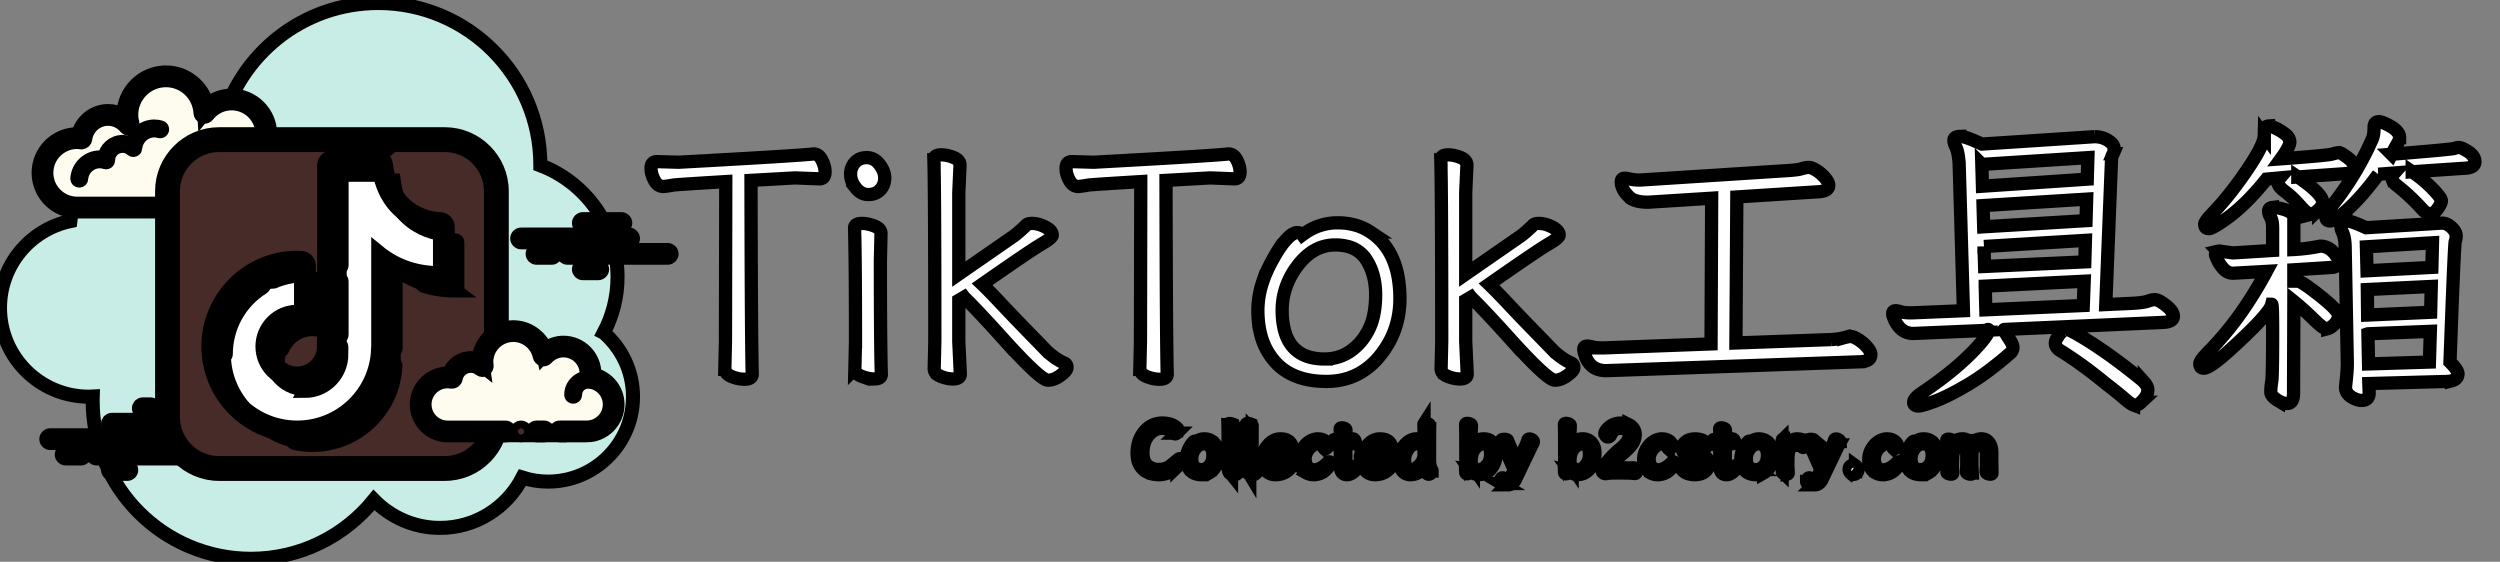 <svg width="178" height="40" xmlns="http://www.w3.org/2000/svg" version="1">
 <rect width="100%" height="100%" fill="#808080" stroke="none"/>
 <g id="Layer_1">
  <title>Layer 1</title>
  <g stroke="null">
   <path stroke="null" d="m42.988,23.688c0.624,-1.184 0.981,-2.531 0.981,-3.963c0,-3.639 -2.286,-6.737 -5.497,-7.957c0,-0.004 0.001,-0.008 0.001,-0.012c0,-6.374 -5.167,-11.542 -11.542,-11.542c-5.377,0 -9.883,3.683 -11.164,8.66c-0.811,-0.267 -1.676,-0.416 -2.576,-0.416c-4.228,0 -7.707,3.184 -8.184,7.283c-2.86,0.605 -5.007,3.142 -5.007,6.182c0,3.491 2.83,6.321 6.321,6.321c0.097,0 0.193,-0.007 0.289,-0.012c-0.002,0.096 -0.014,0.19 -0.014,0.287c0,6.223 5.044,11.267 11.267,11.267c3.538,0 6.692,-1.633 8.758,-4.185c1.197,1.223 2.861,1.986 4.708,1.986c2.556,0 4.767,-1.456 5.862,-3.582c0.578,0.184 1.193,0.285 1.832,0.285c3.339,0 6.046,-2.707 6.046,-6.046c0,-1.82 -0.808,-3.448 -2.08,-4.556z" fill="#c7ede6"/>
   <path stroke="null" d="m14.015,14.779l0,0.275l1.649,0l0,-0.275c0,0 2.331,0 3.023,0c1.366,0 2.473,-1.107 2.473,-2.473c0,-1.282 -0.979,-2.324 -2.229,-2.449c0.012,-0.099 0.03,-0.197 0.03,-0.3c0,-1.366 -1.107,-2.473 -2.473,-2.473c-0.79,0 -1.486,0.377 -1.938,0.954c-0.077,-1.449 -1.265,-2.603 -2.733,-2.603c-1.517,0 -2.748,1.231 -2.748,2.748c0,0.245 0.042,0.478 0.103,0.705c-0.353,-0.427 -0.88,-0.705 -1.477,-0.705c-0.979,0 -1.777,0.734 -1.899,1.679c-0.099,-0.012 -0.197,-0.03 -0.3,-0.03c-1.366,0 -2.473,1.107 -2.473,2.473s1.107,2.473 2.473,2.473s5.221,0 5.221,0l3.298,0z" fill="#fdfcef"/>
   <path stroke="null" d="m11.817,5.16c-1.667,0 -3.023,1.356 -3.023,3.023c0,0.009 0,0.017 0,0.026c-0.331,-0.195 -0.709,-0.301 -1.099,-0.301c-1.006,0 -1.875,0.693 -2.12,1.652c-0.026,-0.002 -0.052,-0.003 -0.078,-0.003c-1.515,0 -2.748,1.233 -2.748,2.748s1.233,2.748 2.748,2.748l8.519,0c0.152,0 0.275,-0.123 0.275,-0.275s-0.123,-0.275 -0.275,-0.275l-8.519,0c-1.212,0 -2.198,-0.986 -2.198,-2.198s0.986,-2.198 2.198,-2.198c0.064,0 0.126,0.009 0.189,0.018l0.077,0.01c0.012,0.002 0.023,0.002 0.034,0.002c0.135,0 0.254,-0.102 0.272,-0.24c0.105,-0.821 0.804,-1.439 1.626,-1.439c0.486,0 0.947,0.22 1.265,0.605c0.054,0.065 0.132,0.1 0.212,0.1c0.043,0 0.086,-0.01 0.125,-0.031c0.115,-0.059 0.173,-0.19 0.14,-0.315c-0.063,-0.239 -0.093,-0.44 -0.093,-0.634c0,-1.364 1.11,-2.473 2.473,-2.473c1.309,0 2.389,1.029 2.459,2.343c0.006,0.114 0.082,0.213 0.192,0.247c0.027,0.009 0.056,0.013 0.084,0.013c0.082,0 0.163,-0.038 0.215,-0.106c0.424,-0.54 1.051,-0.849 1.722,-0.849c1.212,0 2.198,0.986 2.198,2.198c0,0.064 -0.009,0.126 -0.018,0.189l-0.01,0.077c-0.009,0.074 0.012,0.147 0.058,0.205c0.046,0.058 0.114,0.095 0.187,0.102c1.13,0.113 1.981,1.048 1.981,2.175c0,1.212 -0.986,2.198 -2.198,2.198l-3.023,0c-0.152,0 -0.275,0.123 -0.275,0.275s0.123,0.275 0.275,0.275l3.023,0c1.515,0 2.748,-1.233 2.748,-2.748c0,-1.317 -0.928,-2.425 -2.2,-2.68c0.001,-0.023 0.002,-0.045 0.002,-0.068c0,-1.515 -1.233,-2.748 -2.748,-2.748c-0.646,0 -1.26,0.229 -1.749,0.64c-0.329,-1.321 -1.518,-2.289 -2.922,-2.289l0,0z" fill="#472b29"/>
   <path stroke="null" d="m10.992,9.008c-0.771,0 -1.434,0.549 -1.601,1.287c-0.202,-0.122 -0.432,-0.187 -0.666,-0.187c-0.661,0 -1.208,0.493 -1.293,1.137c-0.112,-0.025 -0.218,-0.037 -0.322,-0.037c-0.84,0 -1.545,0.66 -1.604,1.502c-0.005,0.076 0.052,0.142 0.128,0.147c0.003,0 0.007,0 0.01,0c0.071,0 0.132,-0.056 0.137,-0.128c0.049,-0.699 0.633,-1.247 1.33,-1.247c0.126,0 0.258,0.023 0.406,0.07c0.012,0.004 0.025,0.005 0.037,0.005c0.03,0 0.06,-0.011 0.086,-0.03c0.035,-0.025 0.056,-0.07 0.056,-0.114c0,-0.568 0.462,-1.031 1.031,-1.031c0.246,0 0.486,0.092 0.677,0.26c0.026,0.023 0.058,0.035 0.091,0.035c0.018,0 0.035,-0.003 0.051,-0.01c0.048,-0.019 0.081,-0.064 0.085,-0.117c0.057,-0.711 0.656,-1.267 1.364,-1.267c0.114,0 0.234,0.019 0.375,0.059c0.013,0.004 0.026,0.005 0.038,0.005c0.06,0 0.114,-0.04 0.131,-0.1c0.021,-0.073 -0.021,-0.149 -0.095,-0.17c-0.166,-0.047 -0.309,-0.069 -0.45,-0.069l0,0z" fill="#472b29"/>
   <path stroke="null" d="m18.623,9.832c-0.729,0 -1.378,0.493 -1.58,1.199c-0.021,0.073 0.021,0.149 0.095,0.17c0.013,0.003 0.026,0.005 0.038,0.005c0.06,0 0.115,-0.04 0.132,-0.1c0.168,-0.588 0.708,-0.999 1.315,-0.999c0.064,0 0.126,0.008 0.188,0.016c0.007,0.001 0.013,0.002 0.019,0.002c0.067,0 0.126,-0.051 0.135,-0.119c0.01,-0.075 -0.042,-0.145 -0.118,-0.154c-0.074,-0.01 -0.148,-0.019 -0.225,-0.019l0,0z" fill="#472b29"/>
   <path stroke="null" d="m9.069,31.542l-5.496,0c-0.152,0 -0.275,-0.123 -0.275,-0.275s0.123,-0.275 0.275,-0.275l5.496,0c0.152,0 0.275,0.123 0.275,0.275s-0.123,0.275 -0.275,0.275z" fill="#fff"/>
   <path stroke="null" d="m10.717,31.542l-0.55,0c-0.152,0 -0.275,-0.123 -0.275,-0.275s0.123,-0.275 0.275,-0.275l0.55,0c0.152,0 0.275,0.123 0.275,0.275s-0.123,0.275 -0.275,0.275z" fill="#fff"/>
   <path stroke="null" d="m13.461,32.641l-4.942,0c-0.152,0 -0.275,-0.123 -0.275,-0.275s0.123,-0.275 0.275,-0.275l4.942,0c0.152,0 0.275,0.123 0.275,0.275s-0.123,0.275 -0.275,0.275z" fill="#fff"/>
   <path stroke="null" d="m7.42,32.641l-0.55,0c-0.152,0 -0.275,-0.123 -0.275,-0.275s0.123,-0.275 0.275,-0.275l0.55,0c0.152,0 0.275,0.123 0.275,0.275s-0.123,0.275 -0.275,0.275z" fill="#fff"/>
   <path stroke="null" d="m5.771,32.641l-1.099,0c-0.152,0 -0.275,-0.123 -0.275,-0.275s0.123,-0.275 0.275,-0.275l1.099,0c0.152,0 0.275,0.123 0.275,0.275s-0.123,0.275 -0.275,0.275z" fill="#fff"/>
   <path stroke="null" d="m9.069,33.74l-1.099,0c-0.152,0 -0.275,-0.123 -0.275,-0.275s0.123,-0.275 0.275,-0.275l1.099,0c0.152,0 0.275,0.123 0.275,0.275s-0.123,0.275 -0.275,0.275z" fill="#fff"/>
   <path stroke="null" d="m10.717,28.794c-0.097,0 -0.452,0 -0.55,0c-0.152,0 -0.275,0.123 -0.275,0.275c0,0.152 0.123,0.275 0.275,0.275c0.097,0 0.452,0 0.55,0c0.152,0 0.275,-0.123 0.275,-0.275c0,-0.152 -0.123,-0.275 -0.275,-0.275z" fill="#fff"/>
   <path stroke="null" d="m10.717,29.893c-0.097,0 -2.651,0 -2.748,0c-0.152,0 -0.275,0.123 -0.275,0.275c0,0.152 0.123,0.275 0.275,0.275c0.097,0 2.651,0 2.748,0c0.152,0 0.275,-0.123 0.275,-0.275c0,-0.152 -0.123,-0.275 -0.275,-0.275z" fill="#fff"/>
   <path stroke="null" d="m13.466,30.992c-0.097,0 -1.552,0 -1.649,0c-0.152,0 -0.275,0.123 -0.275,0.275c0,0.152 0.123,0.275 0.275,0.275c0.097,0 1.552,0 1.649,0c0.152,0 0.275,-0.123 0.275,-0.275c0,-0.152 -0.123,-0.275 -0.275,-0.275z" fill="#fff"/>
   <g stroke="null">
    <path stroke="null" d="m42.595,17.252l-5.496,0c-0.152,0 -0.275,-0.123 -0.275,-0.275s0.123,-0.275 0.275,-0.275l5.496,0c0.152,0 0.275,0.123 0.275,0.275s-0.123,0.275 -0.275,0.275z" fill="#fff"/>
    <path stroke="null" d="m44.793,17.252l-1.099,0c-0.152,0 -0.275,-0.123 -0.275,-0.275s0.123,-0.275 0.275,-0.275l1.099,0c0.152,0 0.275,0.123 0.275,0.275s-0.123,0.275 -0.275,0.275z" fill="#fff"/>
    <path stroke="null" d="m47.542,18.351l-5.496,0c-0.152,0 -0.275,-0.123 -0.275,-0.275s0.123,-0.275 0.275,-0.275l5.496,0c0.152,0 0.275,0.123 0.275,0.275s-0.123,0.275 -0.275,0.275z" fill="#fff"/>
    <path stroke="null" d="m40.946,18.351l-0.55,0c-0.152,0 -0.275,-0.123 -0.275,-0.275s0.123,-0.275 0.275,-0.275l0.55,0c0.152,0 0.275,0.123 0.275,0.275s-0.123,0.275 -0.275,0.275z" fill="#fff"/>
    <path stroke="null" d="m39.281,18.351l-1.083,0c-0.152,0 -0.275,-0.123 -0.275,-0.275s0.123,-0.275 0.275,-0.275l1.083,0c0.152,0 0.275,0.123 0.275,0.275s-0.123,0.275 -0.275,0.275z" fill="#fff"/>
    <path stroke="null" d="m44.244,16.153l-2.748,0c-0.152,0 -0.275,-0.123 -0.275,-0.275s0.123,-0.275 0.275,-0.275l2.748,0c0.152,0 0.275,0.123 0.275,0.275s-0.123,0.275 -0.275,0.275z" fill="#fff"/>
    <path stroke="null" d="m42.595,19.45l-1.099,0c-0.152,0 -0.275,-0.123 -0.275,-0.275s0.123,-0.275 0.275,-0.275l1.099,0c0.152,0 0.275,0.123 0.275,0.275s-0.123,0.275 -0.275,0.275z" fill="#fff"/>
   </g>
   <g stroke="null">
    <path stroke="null" d="m15.595,33.356c-2.023,0 -3.669,-1.646 -3.669,-3.669l0,-16.076c0,-2.023 1.646,-3.669 3.669,-3.669l16.076,0c2.023,0 3.669,1.646 3.669,3.669l0,16.076c0,2.023 -1.646,3.669 -3.669,3.669l-16.076,0z" fill="#472b29"/>
    <path stroke="null" d="m31.671,10.327c1.811,0 3.284,1.473 3.284,3.284l0,16.076c0,1.811 -1.473,3.284 -3.284,3.284l-16.076,0c-1.811,0 -3.284,-1.473 -3.284,-3.284l0,-16.076c0,-1.811 1.473,-3.284 3.284,-3.284l16.076,0m0,-0.769l-16.076,0c-2.229,0 -4.053,1.824 -4.053,4.053l0,16.076c0,2.229 1.824,4.053 4.053,4.053l16.076,0c2.229,0 4.053,-1.824 4.053,-4.053l0,-16.076c0,-2.229 -1.824,-4.053 -4.053,-4.053l0,0z" fill="#472b29"/>
   </g>
   <g stroke="null">
    <path stroke="null" d="m32.427,17.252c0,0 -3.847,0 -4.397,-4.397l-3.298,0l0,7.708l0,3.834l-0.027,1.649c-0.139,1.235 -1.174,2.198 -2.446,2.198c-1.366,0 -2.473,-1.107 -2.473,-2.473s1.107,-2.473 2.473,-2.473c0.094,0 0.184,0.018 0.275,0.027l0,-3.311c-0.092,-0.004 -0.182,-0.014 -0.275,-0.014c-3.187,0 -5.771,2.584 -5.771,5.771c0,3.187 2.584,5.771 5.771,5.771c3.094,0 5.613,-2.438 5.757,-5.496l0.014,0l0,-7.013c1.088,0.892 2.519,1.517 4.397,1.517c0,-1.099 0,-3.298 0,-3.298z" fill="#ee3e54"/>
   </g>
   <g stroke="null">
    <path stroke="null" d="m28.03,24.947c-0.076,0 -0.137,-0.062 -0.137,-0.137l0,-4.74c0,-0.076 0.062,-0.137 0.137,-0.137s0.137,0.062 0.137,0.137l0,4.74c0,0.076 -0.062,0.137 -0.137,0.137z" fill="#472b29"/>
   </g>
   <g stroke="null">
    <path stroke="null" d="m22.259,31.679c-0.439,0 -0.877,-0.048 -1.3,-0.143c-0.074,-0.016 -0.121,-0.09 -0.104,-0.164c0.016,-0.074 0.087,-0.121 0.164,-0.104c0.807,0.181 1.67,0.181 2.473,0.001c0.178,-0.039 0.356,-0.088 0.529,-0.146c0.219,-0.073 0.433,-0.158 0.636,-0.254c1.89,-0.893 3.123,-2.743 3.221,-4.829c0.004,-0.074 0.064,-0.131 0.137,-0.131c0.076,0 0.145,0.062 0.145,0.137c0,0.019 -0.003,0.036 -0.01,0.053c-0.119,2.169 -1.409,4.089 -3.376,5.018c-0.213,0.102 -0.437,0.191 -0.668,0.267c-0.182,0.06 -0.369,0.112 -0.556,0.153c-0.42,0.095 -0.855,0.142 -1.292,0.142z" fill="#472b29"/>
   </g>
   <g stroke="null">
    <path stroke="null" d="m19.981,24.945c-0.018,0 -0.036,-0.003 -0.054,-0.011c-0.07,-0.03 -0.103,-0.11 -0.073,-0.18c0.41,-0.968 1.354,-1.594 2.406,-1.594c0.047,0 0.092,0.004 0.137,0.009l0,-3.155c0,-0.076 0.062,-0.137 0.137,-0.137s0.137,0.062 0.137,0.137l0,3.311c0,0.039 -0.016,0.076 -0.046,0.103c-0.03,0.026 -0.068,0.037 -0.107,0.034l-0.085,-0.011c-0.057,-0.008 -0.115,-0.016 -0.175,-0.016c-0.941,0 -1.786,0.56 -2.152,1.427c-0.023,0.051 -0.074,0.083 -0.127,0.083z" fill="#472b29"/>
   </g>
   <g stroke="null">
    <path stroke="null" d="m32.427,20.687c-0.797,0 -1.556,-0.113 -2.257,-0.335c-0.073,-0.023 -0.113,-0.101 -0.09,-0.172c0.023,-0.073 0.103,-0.113 0.172,-0.09c0.634,0.201 1.319,0.309 2.037,0.321l0,-3.028c-0.363,-0.024 -1.377,-0.152 -2.357,-0.826c-0.063,-0.043 -0.079,-0.129 -0.035,-0.191c0.043,-0.062 0.129,-0.077 0.191,-0.035c1.126,0.774 2.327,0.783 2.339,0.783c0.076,0 0.137,0.062 0.137,0.137l0,3.298c-0.001,0.076 -0.062,0.137 -0.138,0.137z" fill="#472b29"/>
   </g>
   <g stroke="null">
    <path stroke="null" d="m21.16,30.717c-3.333,0 -6.046,-2.712 -6.046,-6.046s2.712,-6.046 6.046,-6.046c0.066,0 0.13,0.004 0.195,0.009l0.092,0.006c0.147,0.007 0.262,0.128 0.262,0.274l0,3.311c0,0.079 -0.034,0.152 -0.092,0.205c-0.051,0.045 -0.116,0.07 -0.183,0.07c-0.01,0 -0.119,-0.013 -0.119,-0.013c-0.052,-0.007 -0.103,-0.015 -0.156,-0.015c-1.212,0 -2.198,0.986 -2.198,2.198s0.986,2.198 2.198,2.198c1.114,0 2.048,-0.84 2.172,-1.954l0.026,-1.623l0,-11.537c0,-0.152 0.123,-0.275 0.275,-0.275l3.298,0c0.139,0 0.256,0.103 0.273,0.241c0.512,4.095 3.978,4.156 4.125,4.157c0.151,0.001 0.274,0.124 0.274,0.275l0,3.298c0,0.152 -0.123,0.275 -0.275,0.275c-1.554,0 -2.938,-0.417 -4.122,-1.239l0,6.46c0,0.035 -0.007,0.069 -0.019,0.101c-0.196,3.186 -2.827,5.67 -6.027,5.67z" fill="#fff"/>
    <path stroke="null" d="m26.931,11.756c0.55,4.397 4.397,4.397 4.397,4.397s0,2.198 0,3.298c-1.877,0 -3.309,-0.624 -4.397,-1.517l0,7.013l-0.014,0c-0.145,3.059 -2.663,5.496 -5.757,5.496c-3.187,0 -5.771,-2.584 -5.771,-5.771c0,-3.187 2.584,-5.771 5.771,-5.771c0.093,0 0.183,0.009 0.275,0.014l0,3.311c-0.091,-0.01 -0.181,-0.027 -0.275,-0.027c-1.366,0 -2.473,1.107 -2.473,2.473s1.107,2.473 2.473,2.473c1.272,0 2.307,-0.963 2.446,-2.198l0.027,-1.649l0,-3.834l0,-7.708l3.298,0m0,-0.55l-3.298,0c-0.303,0 -0.55,0.246 -0.55,0.55l0,7.708l0,3.834l-0.027,1.612c-0.12,0.963 -0.931,1.686 -1.897,1.686c-1.061,0 -1.924,-0.863 -1.924,-1.924s0.863,-1.924 1.924,-1.924c0.041,0 0.081,0.007 0.12,0.013l0.093,0.012c0.02,0.002 0.041,0.003 0.061,0.003c0.135,0 0.265,-0.049 0.367,-0.14c0.117,-0.104 0.184,-0.253 0.184,-0.41l0,-3.311c0,-0.293 -0.23,-0.535 -0.524,-0.549l-0.086,-0.005c-0.071,-0.004 -0.142,-0.009 -0.215,-0.009c-3.485,0 -6.321,2.835 -6.321,6.321s2.835,6.321 6.321,6.321c3.336,0 6.079,-2.58 6.299,-5.897c0.014,-0.047 0.021,-0.097 0.021,-0.149l0,-5.957c1.131,0.671 2.42,1.011 3.847,1.011c0.303,0 0.55,-0.246 0.55,-0.55l0,-3.298c0,-0.303 -0.246,-0.55 -0.55,-0.55c-0.135,-0.001 -3.371,-0.072 -3.852,-3.915c-0.034,-0.275 -0.268,-0.481 -0.545,-0.481l0,0z" fill="#472b29"/>
   </g>
   <g stroke="null">
    <path stroke="null" d="m31.328,16.643c0,-0.297 0,-0.49 0,-0.49s-1.456,-0.004 -2.705,-1.028c0.884,1.05 2.034,1.404 2.705,1.519z" fill="#83ccb7"/>
    <path stroke="null" d="m19.712,26.669c0.45,0.619 1.174,1.026 1.997,1.026c1.272,0 2.307,-0.963 2.446,-2.198l0.027,-1.649l0,-3.834l0,-7.708l2.848,0c-0.037,-0.178 -0.075,-0.354 -0.099,-0.55l-3.298,0l0,7.708l0,3.834l-0.027,1.649c-0.139,1.235 -1.174,2.198 -2.446,2.198c-0.542,0 -1.04,-0.18 -1.448,-0.476z" fill="#83ccb7"/>
    <path stroke="null" d="m15.939,25.221c0,-3.094 2.438,-5.613 5.496,-5.757l0,-0.55c-0.092,-0.004 -0.182,-0.014 -0.275,-0.014c-3.187,0 -5.771,2.584 -5.771,5.771c0,1.733 0.768,3.284 1.978,4.342c-0.887,-1.015 -1.428,-2.339 -1.428,-3.793z" fill="#83ccb7"/>
   </g>
   <g stroke="null">
    <path stroke="null" d="m24.183,19.038c-0.076,0 -0.137,-0.062 -0.137,-0.137l0,-6.595c0,-0.076 0.062,-0.137 0.137,-0.137l2.848,0c0.076,0 0.137,0.062 0.137,0.137s-0.062,0.137 -0.137,0.137l-2.71,0l0,6.458c0,0.076 -0.062,0.137 -0.137,0.137z" fill="#472b29"/>
    <path stroke="null" d="m24.183,23.985c-0.076,0 -0.137,-0.062 -0.137,-0.137l0,-3.834c0,-0.076 0.062,-0.137 0.137,-0.137s0.137,0.062 0.137,0.137l0,3.834c0,0.076 -0.062,0.137 -0.137,0.137z" fill="#472b29"/>
    <path stroke="null" d="m21.71,27.832c-0.076,0 -0.137,-0.062 -0.137,-0.137s0.062,-0.137 0.137,-0.137c1.184,0 2.176,-0.893 2.309,-2.076l0.012,-0.789c0.001,-0.075 0.063,-0.135 0.137,-0.135c0.001,0 0.002,0 0.002,0c0.076,0.001 0.136,0.064 0.135,0.14l-0.013,0.802c-0.148,1.336 -1.259,2.334 -2.583,2.334z" fill="#472b29"/>
    <path stroke="null" d="m19.438,20.059c-0.053,0 -0.104,-0.031 -0.126,-0.083c-0.03,-0.07 0.002,-0.151 0.072,-0.18c0.649,-0.278 1.337,-0.435 2.045,-0.469c0.076,0 0.14,0.056 0.144,0.131c0.003,0.076 -0.056,0.14 -0.131,0.144c-0.675,0.032 -1.331,0.182 -1.949,0.446c-0.018,0.008 -0.037,0.011 -0.055,0.011z" fill="#472b29"/>
    <path stroke="null" d="m15.939,25.359c-0.076,0 -0.137,-0.062 -0.137,-0.137c0,-2.041 1.034,-3.909 2.765,-4.998c0.063,-0.038 0.149,-0.021 0.19,0.043c0.04,0.064 0.021,0.149 -0.043,0.19c-1.65,1.038 -2.636,2.819 -2.636,4.765c0,0.076 -0.062,0.137 -0.137,0.137z" fill="#472b29"/>
   </g>
   <g stroke="null">
    <path stroke="null" d="m39.847,30.717c0,0 0.861,0 1.924,0s1.924,-0.861 1.924,-1.924c0,-0.979 -0.734,-1.777 -1.679,-1.899c0.015,-0.098 0.03,-0.197 0.03,-0.3c0,-1.062 -0.861,-1.924 -1.924,-1.924c-0.567,0 -1.072,0.25 -1.423,0.64c-0.211,-0.994 -1.092,-1.74 -2.149,-1.74c-1.214,0 -2.198,0.984 -2.198,2.198c0,0.105 0.016,0.206 0.031,0.307c-0.235,-0.189 -0.53,-0.307 -0.855,-0.307c-0.675,0 -1.234,0.488 -1.349,1.129c-0.098,-0.015 -0.197,-0.03 -0.3,-0.03c-1.062,0 -1.924,0.861 -1.924,1.924s0.861,1.924 1.924,1.924s4.122,0 4.122,0l0,0.275l3.847,0l0,-0.275z" fill="#fdfcef"/>
    <path stroke="null" d="m40.809,28.244c-0.076,0 -0.137,-0.062 -0.137,-0.137c0,-0.672 0.547,-1.219 1.219,-1.219c0.019,0.005 0.405,-0.001 0.684,0.075c0.073,0.02 0.117,0.095 0.097,0.168c-0.02,0.074 -0.095,0.117 -0.168,0.097c-0.244,-0.066 -0.605,-0.066 -0.612,-0.065c-0.521,0 -0.945,0.424 -0.945,0.944c0,0.076 -0.062,0.137 -0.137,0.137z" fill="#472b29"/>
    <circle stroke="null" fill="#472b29" r="0.275" cy="30.717" cx="37.099"/>
    <path stroke="null" d="m41.771,30.992l-1.924,0c-0.152,0 -0.275,-0.123 -0.275,-0.275s0.123,-0.275 0.275,-0.275l1.924,0c0.909,0 1.649,-0.74 1.649,-1.649c0,-0.822 -0.618,-1.521 -1.439,-1.626c-0.074,-0.01 -0.14,-0.048 -0.185,-0.108s-0.063,-0.134 -0.052,-0.207c0.013,-0.085 0.026,-0.169 0.026,-0.257c0,-0.909 -0.74,-1.649 -1.649,-1.649c-0.467,0 -0.9,0.195 -1.22,0.55c-0.069,0.076 -0.176,0.109 -0.275,0.081c-0.1,-0.027 -0.176,-0.107 -0.198,-0.208c-0.187,-0.882 -0.978,-1.522 -1.88,-1.522c-1.061,0 -1.924,0.863 -1.924,1.924c0,0.079 0.012,0.154 0.023,0.23c0.016,0.112 -0.035,0.241 -0.133,0.297c-0.098,0.056 -0.218,0.065 -0.306,-0.005c-0.201,-0.161 -0.436,-0.246 -0.683,-0.246c-0.531,0 -0.985,0.38 -1.079,0.904c-0.026,0.147 -0.163,0.245 -0.313,0.223c-0.085,-0.013 -0.169,-0.027 -0.257,-0.027c-0.909,0 -1.649,0.74 -1.649,1.649s0.74,1.649 1.649,1.649l4.122,0c0.152,0 0.275,0.123 0.275,0.275s-0.123,0.275 -0.275,0.275l-4.122,0c-1.212,0 -2.198,-0.986 -2.198,-2.198s0.986,-2.198 2.198,-2.198c0.032,0 0.064,0.001 0.096,0.003c0.228,-0.652 0.845,-1.103 1.553,-1.103c0.192,0 0.379,0.034 0.556,0.099c0.091,-1.282 1.162,-2.297 2.467,-2.297c1.006,0 1.905,0.619 2.283,1.525c0.374,-0.274 0.826,-0.425 1.29,-0.425c1.212,0 2.198,0.986 2.198,2.198c0,0.026 -0.001,0.052 -0.002,0.078c0.958,0.246 1.651,1.114 1.651,2.12c0,1.212 -0.986,2.198 -2.198,2.198z" fill="#472b29"/>
    <path stroke="null" d="m38.748,30.443c-0.087,0 -0.462,0 -0.55,0c-0.152,0 -0.275,0.123 -0.275,0.275c0,0.152 0.123,0.275 0.275,0.275c0.087,0 0.462,0 0.55,0c0.152,0 0.275,-0.123 0.275,-0.275c0,-0.152 -0.123,-0.275 -0.275,-0.275z" fill="#472b29"/>
   </g>
  </g>
  <g stroke="null">
   <g stroke="#fff" fill="white" stroke-width="0.25mm" font-size="9pt" fill-rule="evenodd" stroke-linecap="round" id="svg_4">
    <path stroke="null" vector-effect="non-scaling-stroke" d="m132.527,25.756l-18.166,0.635a1.785,1.785 0 0 1 -0.604,-0.096q-0.591,-0.212 -0.862,-0.889a6.531,6.531 0 0 1 -0.051,-0.16q-0.067,-0.219 -0.078,-0.326a0.382,0.382 0 0 1 -0.002,-0.039q0,-0.191 0.152,-0.23a0.355,0.355 0 0 1 0.089,-0.01q0.101,0 0.287,0.039a4.255,4.255 0 0 1 0.118,0.026a1.928,1.928 0 0 0 0.189,0.035q0.213,0.029 0.503,0.031a6.259,6.259 0 0 0 0.042,0l7.682,-0.285l0.044,-10.375l-4.509,0.285q-0.778,0 -1.17,-0.229a0.901,0.901 0 0 1 -0.165,-0.122q-0.368,-0.341 -0.507,-0.681a1.087,1.087 0 0 1 -0.084,-0.413q0,-0.263 0.241,-0.263q0.101,0 0.287,0.039a4.255,4.255 0 0 1 0.118,0.026a2.005,2.005 0 0 0 0.207,0.037q0.217,0.028 0.504,0.028l10.572,-0.679q0.657,-0.044 0.93,-0.131a2.077,2.077 0 0 1 0.221,-0.058q0.145,-0.029 0.271,-0.029a0.587,0.587 0 0 1 0.156,0.023q0.146,0.04 0.331,0.151a2.514,2.514 0 0 1 0.071,0.044q0.339,0.219 0.602,0.525q0.219,0.255 0.255,0.45a0.409,0.409 0 0 1 0.007,0.076q0,0.404 -0.662,0.457a2.279,2.279 0 0 1 -0.039,0.003l-5.844,0.372l-0.066,10.396l6.785,-0.241a8.909,8.909 0 0 0 0.327,-0.03q0.359,-0.04 0.582,-0.102a3.76,3.76 0 0 1 0.167,-0.042q0.199,-0.045 0.325,-0.045a0.439,0.439 0 0 1 0.11,0.016q0.107,0.028 0.253,0.105a2.747,2.747 0 0 1 0.152,0.087a2.771,2.771 0 0 1 0.552,0.448a3.132,3.132 0 0 1 0.072,0.078q0.247,0.275 0.28,0.493a0.438,0.438 0 0 1 0.005,0.065q0,0.368 -0.435,0.469a1.503,1.503 0 0 1 -0.244,0.034zm8.886,-2.232l-5.187,0.219q-0.948,0 -1.391,-1.106a3.446,3.446 0 0 1 -0.053,-0.142a0.358,0.358 0 0 1 -0.012,-0.05q-0.009,-0.053 -0.009,-0.125a0.253,0.253 0 0 1 0.012,-0.081q0.038,-0.113 0.199,-0.116a0.473,0.473 0 0 1 0.008,0a0.493,0.493 0 0 1 0.064,0.005q0.106,0.014 0.289,0.069a4.256,4.256 0 0 1 0.008,0.002a1.347,1.347 0 0 0 0.172,0.039q0.23,0.038 0.584,0.038l3.699,-0.153l-0.306,-10.506q-0.048,-0.597 -0.144,-0.921a1.214,1.214 0 0 0 -0.074,-0.196a2.158,2.158 0 0 1 -0.074,-0.164q-0.069,-0.173 -0.078,-0.303a0.547,0.547 0 0 1 -0.001,-0.037a0.237,0.237 0 0 1 0.137,-0.226q0.102,-0.053 0.281,-0.058a1.385,1.385 0 0 1 0.041,-0.001a0.912,0.912 0 0 1 0.193,0.026q0.316,0.071 0.925,0.335a18.469,18.469 0 0 1 0.414,0.186l8.011,-0.525a1.987,1.987 0 0 1 0.514,0.064a1.603,1.603 0 0 1 0.471,0.21a1.616,1.616 0 0 1 0.177,0.133q0.239,0.209 0.239,0.425q0,0.245 -0.057,0.376a0.368,0.368 0 0 1 -0.02,0.04a1.489,1.489 0 0 0 -0.042,0.078q-0.037,0.074 -0.053,0.13a0.406,0.406 0 0 0 -0.003,0.011l-0.416,10.484l1.904,-0.088a10.661,10.661 0 0 0 0.363,-0.026q0.502,-0.045 0.732,-0.127a2.898,2.898 0 0 1 0.162,-0.053q0.158,-0.046 0.271,-0.054a0.65,0.65 0 0 1 0.049,-0.002a0.528,0.528 0 0 1 0.139,0.021q0.132,0.036 0.299,0.136a2.278,2.278 0 0 1 0.065,0.04q0.832,0.547 0.832,0.985q0,0.394 -0.722,0.438l-11.316,0.503a0.032,0.032 0 0 0 -0.009,0.001q-0.01,0.003 -0.012,0.013a0.032,0.032 0 0 0 -0.001,0.008a0.158,0.158 0 0 0 0.014,0.052q0.052,0.126 0.287,0.494a19.452,19.452 0 0 0 0.115,0.177a2.037,2.037 0 0 1 0.105,0.174q0.095,0.179 0.111,0.318a0.482,0.482 0 0 1 0.003,0.055q0,0.201 -0.184,0.387a1.105,1.105 0 0 1 -0.079,0.072a26.844,26.844 0 0 1 -1.276,1.041q-0.904,0.689 -1.722,1.17q-1.316,0.773 -2.213,1.117a7.087,7.087 0 0 1 -0.085,0.032a18.377,18.377 0 0 1 -0.321,0.115q-0.477,0.166 -0.708,0.209a0.749,0.749 0 0 1 -0.131,0.015a0.686,0.686 0 0 1 -0.127,-0.011q-0.211,-0.04 -0.223,-0.229a0.368,0.368 0 0 1 -0.001,-0.023q0,-0.275 0.553,-0.653a4.101,4.101 0 0 1 0.038,-0.026q2.605,-1.751 4.071,-3.414a9.485,9.485 0 0 0 0.231,-0.27q0.335,-0.408 0.419,-0.63a0.374,0.374 0 0 0 0.028,-0.129a0.146,0.146 0 0 0 -0.002,-0.023q-0.007,-0.04 -0.039,-0.042a0.055,0.055 0 0 0 -0.003,0q-0.042,0 -0.126,0.061a0.881,0.881 0 0 0 -0.006,0.004zm-72.775,-2.364l-0.372,0.219l0,2.933l0.109,2.32a0.321,0.321 0 0 1 -0.051,0.184q-0.085,0.125 -0.311,0.156a1.213,1.213 0 0 1 -0.164,0.01a2.097,2.097 0 0 1 -0.509,-0.066a2.764,2.764 0 0 1 -0.366,-0.12a1.091,1.091 0 0 1 -0.201,-0.105q-0.109,-0.074 -0.172,-0.166a0.497,0.497 0 0 1 -0.086,-0.288l0.044,-1.926a2718.474,2718.474 0 0 0 -0.002,-3.683q-0.01,-7.35 -0.063,-9.253a0.321,0.321 0 0 1 0.051,-0.184q0.085,-0.125 0.311,-0.156a1.213,1.213 0 0 1 0.164,-0.01a2.097,2.097 0 0 1 0.509,0.066a2.764,2.764 0 0 1 0.366,0.12q0.26,0.105 0.373,0.271a0.497,0.497 0 0 1 0.086,0.288l-0.088,1.948l0,5.8l3.918,-2.714a4.869,4.869 0 0 0 0.222,-0.174q0.231,-0.191 0.532,-0.475a18.588,18.588 0 0 0 0.1,-0.095q0.102,-0.143 0.397,-0.153a1.319,1.319 0 0 1 0.041,-0.001a1.703,1.703 0 0 1 0.324,0.033a2.298,2.298 0 0 1 0.288,0.077q0.832,0.306 0.832,0.722a0.19,0.19 0 0 1 -0.04,0.104q-0.134,0.194 -0.715,0.531q-0.755,0.438 -4.235,2.867q0.525,0.503 1.368,1.401q0.843,0.897 1.718,1.795q0.875,0.897 1.554,1.598a6.056,6.056 0 0 0 0.467,0.381q0.238,0.174 0.467,0.298a3.078,3.078 0 0 0 0.27,0.131a0.358,0.358 0 0 1 0.11,0.074q0.087,0.087 0.087,0.233a0.351,0.351 0 0 1 -0.04,0.157q-0.063,0.125 -0.223,0.259q-0.379,0.335 -0.738,0.447a1.192,1.192 0 0 1 -0.356,0.056a0.594,0.594 0 0 1 -0.272,-0.104q-0.754,-0.45 -2.923,-2.851a130.81,130.81 0 0 0 -0.839,-0.923q-1.186,-1.293 -1.941,-2.031zm36.092,0l-0.372,0.219l0,2.933l0.109,2.32a0.321,0.321 0 0 1 -0.051,0.184q-0.085,0.125 -0.311,0.156a1.213,1.213 0 0 1 -0.164,0.01a2.097,2.097 0 0 1 -0.509,-0.066a2.764,2.764 0 0 1 -0.366,-0.12a1.091,1.091 0 0 1 -0.201,-0.105q-0.109,-0.074 -0.172,-0.166a0.497,0.497 0 0 1 -0.086,-0.288l0.044,-1.926a2718.474,2718.474 0 0 0 -0.002,-3.683q-0.01,-7.35 -0.063,-9.253a0.321,0.321 0 0 1 0.051,-0.184q0.085,-0.125 0.311,-0.156a1.213,1.213 0 0 1 0.164,-0.01a2.097,2.097 0 0 1 0.509,0.066a2.764,2.764 0 0 1 0.366,0.12q0.26,0.105 0.373,0.271a0.497,0.497 0 0 1 0.086,0.288l-0.088,1.948l0,5.8l3.918,-2.714a4.869,4.869 0 0 0 0.222,-0.174q0.231,-0.191 0.532,-0.475a18.588,18.588 0 0 0 0.1,-0.095q0.102,-0.143 0.397,-0.153a1.319,1.319 0 0 1 0.041,-0.001a1.703,1.703 0 0 1 0.324,0.033a2.298,2.298 0 0 1 0.288,0.077q0.832,0.306 0.832,0.722a0.19,0.19 0 0 1 -0.04,0.104q-0.134,0.194 -0.715,0.531q-0.755,0.438 -4.235,2.867q0.525,0.503 1.368,1.401q0.843,0.897 1.718,1.795q0.875,0.897 1.554,1.598a6.056,6.056 0 0 0 0.467,0.381q0.238,0.174 0.467,0.298a3.078,3.078 0 0 0 0.27,0.131a0.358,0.358 0 0 1 0.11,0.074q0.087,0.087 0.087,0.233a0.351,0.351 0 0 1 -0.04,0.157q-0.063,0.125 -0.223,0.259q-0.379,0.335 -0.738,0.447a1.192,1.192 0 0 1 -0.356,0.056a0.594,0.594 0 0 1 -0.272,-0.104q-0.754,-0.45 -2.923,-2.851a130.81,130.81 0 0 0 -0.839,-0.923q-1.186,-1.293 -1.941,-2.031zm57.016,0.503l-0.022,0.088a1.979,1.979 0 0 1 -0.232,0.394q-0.624,0.87 -2.679,2.736a20.861,20.861 0 0 1 -0.514,0.454q-1.019,0.868 -1.379,0.881a0.3,0.3 0 0 1 -0.011,0a0.35,0.35 0 0 1 -0.12,-0.019q-0.164,-0.06 -0.164,-0.309q0,-0.213 0.663,-0.882a12.248,12.248 0 0 1 0.037,-0.037a23.101,23.101 0 0 0 2.649,-3.304a28.62,28.62 0 0 0 1.4,-2.343l-2.364,0.131a0.898,0.898 0 0 1 -0.664,-0.279a1.137,1.137 0 0 1 -0.036,-0.039a2.938,2.938 0 0 1 -0.236,-0.297a2.155,2.155 0 0 1 -0.191,-0.337q-0.117,-0.262 -0.138,-0.338a0.102,0.102 0 0 1 -0.004,-0.024q0,-0.207 0.176,-0.251a0.448,0.448 0 0 1 0.108,-0.012l0.963,0.131l2.823,-0.175l0,-1.598q0,-0.45 -0.113,-0.698a0.735,0.735 0 0 0 -0.029,-0.057a1.402,1.402 0 0 1 -0.079,-0.163q-0.063,-0.155 -0.063,-0.286a0.276,0.276 0 0 1 0.025,-0.121q0.056,-0.116 0.24,-0.137a0.766,0.766 0 0 1 0.085,-0.004q0.219,0 0.547,0.088q0.572,0.14 0.78,0.368a0.419,0.419 0 0 1 0.118,0.288l0,2.254q0.897,-0.044 1.882,-0.241q0.657,0 1.116,0.657q0.166,0.221 0.192,0.38a0.354,0.354 0 0 1 0.005,0.057q0,0.35 -0.416,0.416l-2.78,0.175l0,0.81l0.285,0a0.392,0.392 0 0 1 0.143,0.04q0.376,0.164 1.433,1a15.807,15.807 0 0 1 0.446,0.366q0.825,0.704 0.865,0.996a0.211,0.211 0 0 1 0.002,0.028a0.838,0.838 0 0 1 -0.186,0.525a1.201,1.201 0 0 1 -0.131,0.143q-0.251,0.234 -0.441,0.283a0.383,0.383 0 0 1 -0.095,0.013a0.293,0.293 0 0 1 -0.118,-0.033q-0.246,-0.115 -0.774,-0.631a12.55,12.55 0 0 1 -0.038,-0.037a20.445,20.445 0 0 0 -0.871,-0.811a16.668,16.668 0 0 0 -0.519,-0.437l-0.022,6.522a1.802,1.802 0 0 1 -0.016,0.253q-0.07,0.491 -0.443,0.491a1.007,1.007 0 0 1 -0.334,-0.061q-0.14,-0.049 -0.288,-0.137a2.52,2.52 0 0 1 -0.253,-0.173a1.059,1.059 0 0 1 -0.134,-0.121q-0.066,-0.072 -0.103,-0.145a0.426,0.426 0 0 1 -0.048,-0.193a4.155,4.155 0 0 1 0.034,-0.52a4.871,4.871 0 0 1 0.032,-0.213a2.431,2.431 0 0 0 0.022,-0.233q0.044,-0.724 0.044,-3.28a99.451,99.451 0 0 0 -0.001,-0.467q-0.007,-1.525 -0.065,-1.525zm-110.137,4.574l0.044,-1.948l0.022,-11.36a968.256,968.256 0 0 0 -0.771,0.047q-2.379,0.146 -2.85,0.188a4.039,4.039 0 0 0 -0.056,0.005q-0.385,0.067 -0.63,0.096a4.163,4.163 0 0 1 -0.136,0.014a0.632,0.632 0 0 1 -0.478,-0.216q-0.08,-0.086 -0.148,-0.205a1.421,1.421 0 0 1 -0.009,-0.016a2.093,2.093 0 0 1 -0.169,-0.392a1.563,1.563 0 0 1 -0.072,-0.461q0,-0.482 0.416,-0.482l1.554,0.044a1996.362,1996.362 0 0 0 2.07,-0.114q6.371,-0.356 7.401,-0.463a3.906,3.906 0 0 0 0.116,-0.014q0.394,0 0.613,0.449a2.539,2.539 0 0 1 0.134,0.326q0.085,0.263 0.085,0.495a0.944,0.944 0 0 1 -0.016,0.184q-0.058,0.288 -0.318,0.316a0.55,0.55 0 0 1 -0.059,0.003l-1.751,-0.066l-3.13,0.175q0.022,11.469 0.088,13.789q0,0.309 -0.378,0.361a1.241,1.241 0 0 1 -0.169,0.011a2.306,2.306 0 0 1 -0.71,-0.116a2.77,2.77 0 0 1 -0.22,-0.081q-0.471,-0.197 -0.471,-0.569zm29.548,0l0.044,-1.948l0.022,-11.36a968.256,968.256 0 0 0 -0.771,0.047q-2.379,0.146 -2.85,0.188a4.039,4.039 0 0 0 -0.056,0.005q-0.385,0.067 -0.63,0.096a4.163,4.163 0 0 1 -0.136,0.014a0.632,0.632 0 0 1 -0.478,-0.216q-0.08,-0.086 -0.148,-0.205a1.421,1.421 0 0 1 -0.009,-0.016a2.093,2.093 0 0 1 -0.169,-0.392a1.563,1.563 0 0 1 -0.072,-0.461q0,-0.482 0.416,-0.482l1.554,0.044a1996.362,1996.362 0 0 0 2.07,-0.114q6.371,-0.356 7.401,-0.463a3.906,3.906 0 0 0 0.116,-0.014q0.394,0 0.613,0.449a2.539,2.539 0 0 1 0.134,0.326q0.085,0.263 0.085,0.495a0.944,0.944 0 0 1 -0.016,0.184q-0.058,0.288 -0.318,0.316a0.55,0.55 0 0 1 -0.059,0.003l-1.751,-0.066l-3.13,0.175q0.022,11.469 0.088,13.789q0,0.309 -0.378,0.361a1.241,1.241 0 0 1 -0.169,0.011a2.306,2.306 0 0 1 -0.71,-0.116a2.77,2.77 0 0 1 -0.22,-0.081q-0.471,-0.197 -0.471,-0.569zm85.973,-0.372l-0.153,-8.208q0,-0.766 -0.241,-1.226q-0.053,-0.16 -0.063,-0.291a0.776,0.776 0 0 1 -0.002,-0.059q0,-0.316 0.356,-0.347a0.944,0.944 0 0 1 0.081,-0.003a0.805,0.805 0 0 1 0.17,0.023q0.367,0.082 1.187,0.459l5.406,-0.328a0.851,0.851 0 0 1 0.408,0.108q0.12,0.065 0.237,0.168a1.634,1.634 0 0 1 0.033,0.03a1.527,1.527 0 0 1 0.157,0.168q0.072,0.091 0.114,0.181a0.568,0.568 0 0 1 0.057,0.242a1.72,1.72 0 0 1 -0.006,0.153q-0.014,0.157 -0.059,0.262a1.041,1.041 0 0 0 -0.02,0.168q-0.084,1.039 -0.352,8.412q0.495,0.495 0.559,0.758a0.31,0.31 0 0 1 0.01,0.074q0,0.391 -0.462,0.508a1.578,1.578 0 0 1 -0.238,0.039l-5.647,0.153l0.022,0.657a0.788,0.788 0 0 1 -0.027,0.216q-0.095,0.331 -0.52,0.331a0.816,0.816 0 0 1 -0.163,-0.018q-0.158,-0.032 -0.356,-0.122a2.755,2.755 0 0 1 -0.028,-0.013a1.4,1.4 0 0 1 -0.279,-0.174a0.789,0.789 0 0 1 -0.312,-0.636q0.131,-1.094 0.131,-1.685zm8.514,-13.898l-3.896,0.263a9.955,9.955 0 0 1 1.002,0.78a8.386,8.386 0 0 1 0.453,0.435a9.19,9.19 0 0 1 0.212,0.226q0.405,0.449 0.412,0.611a0.13,0.13 0 0 1 0,0.005a0.438,0.438 0 0 1 -0.02,0.124q-0.053,0.177 -0.242,0.445q-0.225,0.319 -0.45,0.364a0.378,0.378 0 0 1 -0.076,0.008a0.524,0.524 0 0 1 -0.227,-0.056q-0.165,-0.079 -0.343,-0.269a2.169,2.169 0 0 1 -0.043,-0.048a14.459,14.459 0 0 0 -1.46,-1.4a16.375,16.375 0 0 0 -0.378,-0.307a0.997,0.997 0 0 1 -0.13,-0.128q-0.065,-0.079 -0.098,-0.16a0.45,0.45 0 0 1 -0.034,-0.171a0.515,0.515 0 0 1 0.077,-0.269a0.719,0.719 0 0 1 0.076,-0.103l-1.138,0.088a20.094,20.094 0 0 1 -1.081,1.367q-0.566,0.652 -1.128,1.164a10.688,10.688 0 0 1 -0.439,0.38q-0.469,0.343 -0.701,0.403a0.352,0.352 0 0 1 -0.087,0.013a0.441,0.441 0 0 1 -0.121,-0.015q-0.136,-0.039 -0.172,-0.178a0.452,0.452 0 0 1 -0.013,-0.114q0,-0.219 0.285,-0.591a21.56,21.56 0 0 0 2.686,-4.206a19.887,19.887 0 0 0 0.291,-0.631q0.175,-0.306 0.175,-0.941q0,-0.338 0.257,-0.386a0.505,0.505 0 0 1 0.093,-0.008a0.446,0.446 0 0 1 0.09,0.011q0.141,0.03 0.382,0.14a4.819,4.819 0 0 1 0.053,0.025a3.466,3.466 0 0 1 0.367,0.196q0.574,0.357 0.574,0.767a0.47,0.47 0 0 1 -0.015,0.113q-0.025,0.102 -0.093,0.228a1.719,1.719 0 0 1 -0.023,0.042q-0.131,0.23 -0.274,0.492a86.941,86.941 0 0 0 -0.049,0.091q-0.097,0.18 -0.115,0.216a595.29,595.29 0 0 0 1.013,-0.083q3.319,-0.275 3.463,-0.333a0.949,0.949 0 0 1 0.171,-0.051a0.764,0.764 0 0 1 0.146,-0.014a0.426,0.426 0 0 1 0.101,0.014q0.101,0.025 0.234,0.094a2.084,2.084 0 0 1 0.081,0.045a2.375,2.375 0 0 1 0.299,0.18q0.34,0.244 0.407,0.53a0.624,0.624 0 0 1 0.016,0.143a0.383,0.383 0 0 1 -0.2,0.352q-0.077,0.045 -0.184,0.074a1.306,1.306 0 0 1 -0.184,0.034zm-14.424,-2.342l0,-0.219a0.858,0.858 0 0 1 0.013,-0.158q0.05,-0.263 0.286,-0.278a0.46,0.46 0 0 1 0.029,-0.001a0.365,0.365 0 0 1 0.074,0.009q0.117,0.025 0.323,0.116a4.693,4.693 0 0 1 0.085,0.039a3.64,3.64 0 0 1 0.596,0.354a4.068,4.068 0 0 1 0.082,0.061a1.04,1.04 0 0 1 0.173,0.165q0.111,0.135 0.143,0.289a0.623,0.623 0 0 1 0.012,0.126a0.552,0.552 0 0 1 -0.033,0.168q-0.091,0.275 -0.435,0.777a10.984,10.984 0 0 1 -0.167,0.236a250.734,250.734 0 0 0 0.785,-0.058q2.583,-0.195 2.87,-0.281a4.935,4.935 0 0 1 0.143,-0.041q0.2,-0.054 0.301,-0.058a0.396,0.396 0 0 1 0.015,-0a0.338,0.338 0 0 1 0.101,0.017q0.095,0.03 0.218,0.111a1.947,1.947 0 0 1 0.097,0.069q0.715,0.477 0.722,0.846a0.385,0.385 0 0 1 0,0.007a0.355,0.355 0 0 1 -0.202,0.326q-0.148,0.082 -0.403,0.111a2.039,2.039 0 0 1 -0.008,0.001l-3.436,0.241a14.653,14.653 0 0 1 0.603,0.43q1.17,0.885 1.17,1.365a0.515,0.515 0 0 1 -0.052,0.219q-0.072,0.154 -0.242,0.317a1.893,1.893 0 0 1 -0.023,0.022q-0.251,0.234 -0.441,0.283a0.383,0.383 0 0 1 -0.095,0.013a0.322,0.322 0 0 1 -0.136,-0.037q-0.192,-0.091 -0.491,-0.411a5.933,5.933 0 0 1 -0.139,-0.154q-0.525,-0.602 -1.04,-0.985a3.298,3.298 0 0 1 -0.194,-0.155q-0.32,-0.279 -0.32,-0.469a0.606,0.606 0 0 1 0.032,-0.2a0.529,0.529 0 0 1 0.099,-0.172l-0.963,0.088q-1.598,2.014 -3.239,3.086a9.032,9.032 0 0 1 -0.23,0.149q-0.352,0.219 -0.529,0.272a0.342,0.342 0 0 1 -0.095,0.017a0.441,0.441 0 0 1 -0.121,-0.015q-0.136,-0.039 -0.172,-0.178a0.452,0.452 0 0 1 -0.013,-0.114a0.273,0.273 0 0 1 0.026,-0.104q0.07,-0.164 0.331,-0.457a7.127,7.127 0 0 1 0.19,-0.205a19.372,19.372 0 0 0 1.138,-1.297q0.564,-0.7 1.137,-1.523a32.866,32.866 0 0 0 0.176,-0.255a20.573,20.573 0 0 0 0.424,-0.645q0.645,-1.025 0.785,-1.586a1.153,1.153 0 0 0 0.039,-0.275zm-70.411,16.164a3.797,3.797 0 0 0 0.575,0.515q1.174,0.853 3.059,0.853a5.908,5.908 0 0 0 0.04,-0q1.268,-0.009 2.283,-0.563a5.019,5.019 0 0 0 1.529,-1.319q1.379,-1.729 1.379,-4.005a10.042,10.042 0 0 0 -0.015,-0.55q-0.161,-2.936 -2.087,-4.199a3.769,3.769 0 0 0 -1.133,-0.508a4.701,4.701 0 0 0 -1.209,-0.149q-1.357,0 -2.495,0.854a0.319,0.319 0 0 0 -0.125,-0.103q-0.106,-0.051 -0.269,-0.051a0.497,0.497 0 0 0 -0.19,0.042q-0.173,0.072 -0.383,0.265a3.241,3.241 0 0 0 -0.194,0.196a4.548,4.548 0 0 0 -0.17,0.197q-0.186,0.229 -0.368,0.508a8.626,8.626 0 0 0 -0.359,0.607q-0.488,0.843 -0.763,1.66a6.446,6.446 0 0 0 -0.353,2.061a8.504,8.504 0 0 0 0.001,0.109q0.011,0.816 0.179,1.512a4.611,4.611 0 0 0 1.068,2.067zm-29.942,0.471l0.044,-1.926a799.745,799.745 0 0 0 -0.004,-2.665q-0.012,-3.677 -0.061,-5.434q0,-0.328 0.525,-0.328a2.125,2.125 0 0 1 0.485,0.059a2.881,2.881 0 0 1 0.401,0.127q0.471,0.186 0.471,0.536l-0.044,1.948q0,5.756 0.066,8.076a0.275,0.275 0 0 1 -0.154,0.263q-0.116,0.061 -0.318,0.065a1.471,1.471 0 0 1 -0.032,0q-0.41,0 -0.883,-0.181a3.537,3.537 0 0 1 -0.014,-0.005a1.248,1.248 0 0 1 -0.199,-0.096q-0.282,-0.172 -0.282,-0.44zm33.444,-0.7q1.029,0 1.839,-0.558a3.879,3.879 0 0 0 1.089,-1.154a4.761,4.761 0 0 0 0.213,-0.378a4.177,4.177 0 0 0 0.337,-0.955q0.106,-0.462 0.14,-1.002a8.413,8.413 0 0 0 0.016,-0.527q0,-1.488 -0.679,-2.517a2.194,2.194 0 0 0 -1.396,-0.943a3.614,3.614 0 0 0 -0.814,-0.086q-1.532,0 -2.648,1.456a5.379,5.379 0 0 0 -0.925,1.8a5.011,5.011 0 0 0 -0.192,1.385a5.833,5.833 0 0 0 0.134,1.313q0.418,1.8 2.134,2.105a4.309,4.309 0 0 0 0.752,0.062zm46.795,-13.855l0.044,1.554l7.464,-0.503l0.044,-1.532l-7.551,0.482zm0.088,2.933l0.044,1.51l7.288,-0.438l0.044,-1.532l-7.376,0.46zm11.25,14a2.465,2.465 0 0 0 0.143,-0.145a1.859,1.859 0 0 0 0.122,-0.147q0.218,-0.295 0.218,-0.575a0.551,0.551 0 0 0 -0.006,-0.083q-0.034,-0.222 -0.247,-0.461a2.155,2.155 0 0 0 -0.206,-0.2a52.05,52.05 0 0 0 -1.121,-0.887q-1.787,-1.372 -3.278,-2.243a17.789,17.789 0 0 0 -0.214,-0.123q-0.46,-0.26 -0.643,-0.319a0.296,0.296 0 0 0 -0.084,-0.018a0.215,0.215 0 0 0 -0.015,0.001q-0.149,0.011 -0.353,0.227a2.272,2.272 0 0 0 -0.125,0.145a2.541,2.541 0 0 0 -0.055,0.072q-0.149,0.202 -0.205,0.369a0.606,0.606 0 0 0 -0.035,0.193q0,0.306 0.394,0.547q1.488,0.919 3.196,2.32q0.854,0.657 1.368,1.105q0.388,0.338 0.608,0.422a0.363,0.363 0 0 0 0.126,0.027a0.357,0.357 0 0 0 0.142,-0.033q0.123,-0.054 0.273,-0.194zm-11.096,-8.265l0.044,1.685l6.938,-0.306l0.066,-1.729l-7.048,0.35zm-0.088,-2.823l0.044,1.423l7.135,-0.328l0.044,-1.532l-7.223,0.438zm27.337,6.216l0.044,2.145l4.334,-0.131l0.066,-2.189l-4.443,0.175zm-0.109,-6.194l0.044,1.707l4.618,-0.241l0.044,-1.751l-4.706,0.285zm0.066,3.042l0.022,1.817l4.487,-0.197l0.044,-1.839l-4.553,0.219zm-105.88,-7.102q-0.317,0.339 -0.843,0.339q-0.525,0 -0.897,-0.471a1.899,1.899 0 0 1 -0.241,-0.388a1.398,1.398 0 0 1 -0.131,-0.586q0,-0.482 0.306,-0.832a1.002,1.002 0 0 1 0.603,-0.33a1.467,1.467 0 0 1 0.251,-0.021a1.042,1.042 0 0 1 0.74,0.306a1.551,1.551 0 0 1 0.157,0.176q0.336,0.434 0.369,0.869a1.249,1.249 0 0 1 0.004,0.094a1.315,1.315 0 0 1 -0.07,0.436a1.14,1.14 0 0 1 -0.248,0.407z"/>
   </g>
  </g>
  <g stroke="null">
   <g stroke="#fff" fill="white" stroke-width="0.25mm" font-size="9pt" fill-rule="evenodd" stroke-linecap="round" id="svg_6">
    <path stroke="null" vector-effect="non-scaling-stroke" d="m141.41,33.595l0.02,-0.435l0,-0.93a1.529,1.529 0 0 0 -0.014,-0.213q-0.035,-0.245 -0.158,-0.345a0.328,0.328 0 0 0 -0.214,-0.07a0.419,0.419 0 0 0 -0.146,0.027q-0.055,0.02 -0.112,0.055a0.804,0.804 0 0 0 -0.032,0.021a0.831,0.831 0 0 0 -0.216,0.219a0.992,0.992 0 0 0 -0.036,0.057q-0.101,0.173 -0.101,0.371l0,0.806l0.025,0.524a0.072,0.072 0 0 1 -0.011,0.042q-0.019,0.028 -0.07,0.035a0.274,0.274 0 0 1 -0.037,0.002a0.466,0.466 0 0 1 -0.12,-0.016a0.598,0.598 0 0 1 -0.075,-0.026q-0.101,-0.042 -0.101,-0.126l0.02,-0.435l0,-0.93a1.754,1.754 0 0 0 -0.012,-0.212q-0.051,-0.416 -0.325,-0.416q-0.242,0 -0.425,0.218a0.922,0.922 0 0 0 -0.154,0.28q-0.045,0.127 -0.068,0.282a2.241,2.241 0 0 0 -0.021,0.259l-0.015,0.519l0.025,0.524a0.072,0.072 0 0 1 -0.011,0.042q-0.019,0.028 -0.07,0.035a0.274,0.274 0 0 1 -0.037,0.002a0.474,0.474 0 0 1 -0.115,-0.015a0.624,0.624 0 0 1 -0.083,-0.027a0.319,0.319 0 0 1 -0.002,-0.001q-0.102,-0.042 -0.102,-0.125l0.01,-0.435q0,-1.195 -0.014,-1.771a21.888,21.888 0 0 0 -0.001,-0.044a0.072,0.072 0 0 1 0.011,-0.041q0.019,-0.028 0.07,-0.035a0.274,0.274 0 0 1 0.037,-0.002a0.474,0.474 0 0 1 0.115,0.015a0.624,0.624 0 0 1 0.083,0.027q0.055,0.022 0.081,0.055a0.104,0.104 0 0 1 0.023,0.066l-0.005,0.153a0.244,0.244 0 0 1 0.034,-0.05q0.063,-0.072 0.208,-0.163a0.816,0.816 0 0 1 0.368,-0.12a1.01,1.01 0 0 1 0.087,-0.004a0.734,0.734 0 0 1 0.171,0.019a0.501,0.501 0 0 1 0.237,0.127q0.139,0.134 0.175,0.245a0.286,0.286 0 0 1 0.006,0.019q0.096,-0.163 0.3,-0.282a1.217,1.217 0 0 1 0.012,-0.007q0.213,-0.121 0.46,-0.121a0.679,0.679 0 0 1 0.214,0.033a0.58,0.58 0 0 1 0.196,0.111a0.863,0.863 0 0 1 0.272,0.434q0.04,0.14 0.047,0.308a1.774,1.774 0 0 1 0.002,0.079a102.141,102.141 0 0 0 0.001,0.448q0.002,0.435 0.008,0.756a26.824,26.824 0 0 0 0.006,0.269a0.072,0.072 0 0 1 -0.011,0.042q-0.019,0.028 -0.07,0.035a0.274,0.274 0 0 1 -0.037,0.002a0.474,0.474 0 0 1 -0.115,-0.015a0.624,0.624 0 0 1 -0.083,-0.027q-0.059,-0.024 -0.084,-0.061a0.112,0.112 0 0 1 -0.02,-0.065zm-59.368,0.152a2.035,2.035 0 0 0 0.463,0.051q0.554,0 0.999,-0.312q0.167,-0.111 0.292,-0.236a1.374,1.374 0 0 0 0.232,-0.298a0.955,0.955 0 0 0 0.021,-0.037q0.034,-0.062 0.046,-0.11a0.205,0.205 0 0 0 0.007,-0.05a0.138,0.138 0 0 0 -0.004,-0.035q-0.011,-0.043 -0.053,-0.055a0.135,0.135 0 0 0 -0.037,-0.005a0.148,0.148 0 0 0 -0.052,0.009q-0.028,0.01 -0.055,0.032a0.307,0.307 0 0 0 -0.042,0.042a1.387,1.387 0 0 1 -0.112,0.134a1.599,1.599 0 0 1 -0.267,0.225q-0.23,0.156 -0.477,0.24a1.519,1.519 0 0 1 -0.118,0.035a1.677,1.677 0 0 1 -0.411,0.049q-0.287,0 -0.544,-0.129a0.937,0.937 0 0 1 -0.512,-0.661a1.677,1.677 0 0 1 -0.041,-0.387q0,-0.781 0.415,-1.271q0.391,-0.48 0.974,-0.48a1.709,1.709 0 0 1 0.179,0.009q0.151,0.016 0.271,0.06a0.674,0.674 0 0 1 0.346,0.267a0.163,0.163 0 0 0 0.002,0.002q0.024,0.035 0.06,0.048a0.147,0.147 0 0 0 0.052,0.009q0.052,0 0.105,-0.053a0.397,0.397 0 0 0 0.036,-0.041q0.048,-0.062 0.064,-0.112a0.151,0.151 0 0 0 0.008,-0.047a0.345,0.345 0 0 0 -0,-0.005q-0.001,-0.056 -0.02,-0.084q-0.251,-0.299 -0.691,-0.39a2.081,2.081 0 0 0 -0.422,-0.04a1.598,1.598 0 0 0 -0.773,0.188a1.76,1.76 0 0 0 -0.508,0.423a2.108,2.108 0 0 0 -0.429,0.841a2.819,2.819 0 0 0 -0.085,0.709a2.43,2.43 0 0 0 0,0.027q0.005,0.482 0.203,0.818q0.203,0.346 0.554,0.507a1.704,1.704 0 0 0 0.323,0.11zm33.221,-0.439l0.722,0.005l0.321,-0.005q0.066,0 0.118,0.068a0.332,0.332 0 0 1 0.021,0.031q0.059,0.099 0.059,0.193a0.181,0.181 0 0 1 -0.005,0.044q-0.018,0.07 -0.099,0.07a0.487,0.487 0 0 1 -0.023,-0.001q-0.061,-0.003 -0.212,-0.019a1.788,1.788 0 0 0 -0.097,-0.007q-0.269,-0.013 -1.048,-0.013a4.908,4.908 0 0 0 -0.328,0.01q-0.199,0.013 -0.369,0.044a0.295,0.295 0 0 1 -0.081,-0.011a0.212,0.212 0 0 1 -0.114,-0.078a0.481,0.481 0 0 1 -0.032,-0.049q-0.033,-0.058 -0.034,-0.106a0.145,0.145 0 0 1 -0,-0.004a0.289,0.289 0 0 1 0.004,-0.048q0.004,-0.027 0.014,-0.048a0.157,0.157 0 0 1 0.009,-0.017a0.552,0.552 0 0 1 0.03,-0.044a0.423,0.423 0 0 1 0.027,-0.033q0.03,-0.032 0.049,-0.062q0.143,-0.252 0.452,-0.596q0.309,-0.344 0.672,-0.643a4.281,4.281 0 0 0 0.207,-0.181q0.199,-0.187 0.309,-0.349a1.253,1.253 0 0 0 0.007,-0.011a1.126,1.126 0 0 0 0.098,-0.179q0.047,-0.109 0.059,-0.214a0.633,0.633 0 0 0 0.004,-0.072a0.555,0.555 0 0 0 -0.022,-0.16a0.434,0.434 0 0 0 -0.116,-0.191a0.422,0.422 0 0 0 -0.151,-0.091q-0.065,-0.024 -0.145,-0.034a1.049,1.049 0 0 0 -0.134,-0.008a1.078,1.078 0 0 0 -0.284,0.035q-0.338,0.092 -0.467,0.43a0.283,0.283 0 0 1 -0.042,0.074q-0.057,0.07 -0.154,0.074a0.287,0.287 0 0 1 -0.011,0a0.137,0.137 0 0 1 -0.078,-0.026q-0.021,-0.015 -0.042,-0.038a0.355,0.355 0 0 1 -0.026,-0.033a0.596,0.596 0 0 1 -0.032,-0.05q-0.029,-0.052 -0.034,-0.093a0.137,0.137 0 0 1 -0.001,-0.017a0.149,0.149 0 0 1 0.005,-0.037q0.01,-0.037 0.036,-0.088a0.99,0.99 0 0 1 0.03,-0.053q0.072,-0.119 0.215,-0.242q0.356,-0.312 0.85,-0.312a1.673,1.673 0 0 1 0.293,0.024q0.161,0.029 0.289,0.092a0.815,0.815 0 0 1 0.179,0.119q0.267,0.235 0.267,0.591a1.108,1.108 0 0 1 -0.174,0.593a1.38,1.38 0 0 1 -0.046,0.07q-0.22,0.312 -0.591,0.623a7.355,7.355 0 0 0 -0.414,0.36q-0.41,0.386 -0.625,0.733q0.178,-0.018 0.607,-0.02a22.521,22.521 0 0 1 0.076,-0zm5.207,-1.122l0.475,0.114a1.444,1.444 0 0 1 0.297,0.101q0.42,0.202 0.42,0.645q0,0.208 -0.121,0.378a0.778,0.778 0 0 1 -0.213,0.202a1.007,1.007 0 0 1 -0.128,0.07a1.082,1.082 0 0 1 -0.286,0.085a1.452,1.452 0 0 1 -0.226,0.017a2.215,2.215 0 0 1 -0.008,0q-0.383,-0.001 -0.641,-0.135a0.908,0.908 0 0 1 -0.157,-0.102a1.246,1.246 0 0 1 -0.092,-0.085q-0.086,-0.089 -0.116,-0.166a0.211,0.211 0 0 1 -0.015,-0.075a0.12,0.12 0 0 1 0.008,-0.04q0.013,-0.036 0.047,-0.08a0.639,0.639 0 0 1 0.025,-0.03a0.509,0.509 0 0 1 0.036,-0.038q0.039,-0.037 0.072,-0.048a0.091,0.091 0 0 1 0.03,-0.005a0.117,0.117 0 0 1 0.035,0.005q0.035,0.011 0.052,0.046a0.119,0.119 0 0 1 0.002,0.003q0.035,0.094 0.109,0.188a0.435,0.435 0 0 0 0.182,0.144q0.146,0.066 0.375,0.072a1.796,1.796 0 0 0 0.052,0.001a1.125,1.125 0 0 0 0.165,-0.011q0.085,-0.013 0.154,-0.039a0.469,0.469 0 0 0 0.124,-0.07a0.483,0.483 0 0 0 0.083,-0.083a0.317,0.317 0 0 0 0.068,-0.196a0.503,0.503 0 0 0 -0.012,-0.115a0.357,0.357 0 0 0 -0.069,-0.145a0.287,0.287 0 0 0 -0.068,-0.059q-0.093,-0.061 -0.268,-0.101q-0.255,-0.059 -0.502,-0.119a1.18,1.18 0 0 1 -0.238,-0.08q-0.338,-0.159 -0.341,-0.507a0.725,0.725 0 0 1 0,-0.007q0,-0.203 0.129,-0.356a0.874,0.874 0 0 1 0.466,-0.279q0.141,-0.035 0.308,-0.037a1.71,1.71 0 0 1 0.022,-0a1.373,1.373 0 0 1 0.347,0.041a0.959,0.959 0 0 1 0.474,0.28a0.05,0.05 0 0 1 0.01,0.016q0.007,0.016 0.009,0.042a0.293,0.293 0 0 1 0.001,0.021a0.156,0.156 0 0 1 -0.006,0.042q-0.011,0.04 -0.042,0.089a0.642,0.642 0 0 1 -0.011,0.017a0.392,0.392 0 0 1 -0.027,0.036q-0.045,0.053 -0.087,0.053q-0.057,0 -0.114,-0.073a0.398,0.398 0 0 1 -0.004,-0.006a0.459,0.459 0 0 0 -0.235,-0.181q-0.083,-0.03 -0.186,-0.041a1.157,1.157 0 0 0 -0.118,-0.006a1.192,1.192 0 0 0 -0.145,0.008q-0.165,0.02 -0.263,0.09a0.365,0.365 0 0 0 -0.007,0.005a0.516,0.516 0 0 0 -0.064,0.056q-0.075,0.078 -0.075,0.162a0.38,0.38 0 0 0 0.006,0.069q0.007,0.038 0.023,0.069a0.185,0.185 0 0 0 0.031,0.043q0.045,0.047 0.168,0.084a1.32,1.32 0 0 0 0.084,0.022zm-13.123,2.334l-0.049,0a0.962,0.962 0 0 1 -0.192,-0.018q-0.116,-0.024 -0.206,-0.078a0.548,0.548 0 0 1 -0.067,-0.047a0.112,0.112 0 0 1 -0.028,-0.05q-0.006,-0.022 -0.006,-0.049a0.191,0.191 0 0 1 0.007,-0.047q0.013,-0.05 0.05,-0.113a0.351,0.351 0 0 1 0.027,-0.04q0.045,-0.057 0.094,-0.057a0.14,0.14 0 0 1 0.067,0.018q0.03,0.016 0.059,0.047a0.197,0.197 0 0 0 0.088,0.052q0.041,0.012 0.093,0.012a0.419,0.419 0 0 0 0.076,-0.006q0.043,-0.008 0.077,-0.025a0.219,0.219 0 0 0 0.035,-0.023a0.288,0.288 0 0 0 0.043,-0.043q0.039,-0.047 0.078,-0.124a1.223,1.223 0 0 0 0.017,-0.035l0.208,-0.44a493.816,493.816 0 0 0 -0.19,-0.431q-0.569,-1.287 -0.67,-1.492a0.708,0.708 0 0 0 -0.015,-0.03q-0.052,-0.09 -0.054,-0.112a0.018,0.018 0 0 1 -0,-0.002a0.087,0.087 0 0 1 0.054,-0.081q0.054,-0.028 0.164,-0.028q0.147,0 0.208,0.052a0.119,0.119 0 0 1 0.034,0.047a1.86,1.86 0 0 0 0.023,0.059q0.103,0.26 0.591,1.398a449.358,449.358 0 0 0 0.069,0.16l0.583,-1.221q0.081,-0.161 0.151,-0.381a4.002,4.002 0 0 0 0.023,-0.074a0.093,0.093 0 0 1 0.063,-0.057q0.024,-0.007 0.055,-0.007a0.24,0.24 0 0 1 0.073,0.012q0.048,0.015 0.1,0.05q0.09,0.059 0.094,0.125a0.101,0.101 0 0 1 0,0.006a0.244,0.244 0 0 1 -0.023,0.102a0.29,0.29 0 0 1 -0.007,0.014q-0.023,0.044 -0.06,0.112a15.474,15.474 0 0 1 -0.024,0.044a7.47,7.47 0 0 0 -0.033,0.068q-0.146,0.301 -0.854,1.782a3744.149,3744.149 0 0 0 -0.255,0.533a1.173,1.173 0 0 1 -0.076,0.139q-0.045,0.069 -0.095,0.121a0.586,0.586 0 0 1 -0.062,0.056a0.483,0.483 0 0 1 -0.209,0.092a0.674,0.674 0 0 1 -0.127,0.011zm21.831,0l-0.049,0a0.962,0.962 0 0 1 -0.192,-0.018q-0.116,-0.024 -0.206,-0.078a0.548,0.548 0 0 1 -0.067,-0.047a0.112,0.112 0 0 1 -0.028,-0.05q-0.006,-0.022 -0.006,-0.049a0.191,0.191 0 0 1 0.007,-0.047q0.013,-0.05 0.05,-0.113a0.351,0.351 0 0 1 0.027,-0.04q0.045,-0.057 0.094,-0.057a0.14,0.14 0 0 1 0.067,0.018q0.03,0.016 0.059,0.047a0.197,0.197 0 0 0 0.088,0.052q0.041,0.012 0.093,0.012a0.419,0.419 0 0 0 0.076,-0.006q0.043,-0.008 0.077,-0.025a0.219,0.219 0 0 0 0.035,-0.023a0.288,0.288 0 0 0 0.043,-0.043q0.039,-0.047 0.078,-0.124a1.223,1.223 0 0 0 0.017,-0.035l0.208,-0.44a493.816,493.816 0 0 0 -0.19,-0.431q-0.569,-1.287 -0.67,-1.492a0.708,0.708 0 0 0 -0.015,-0.03q-0.052,-0.09 -0.054,-0.112a0.018,0.018 0 0 1 -0,-0.002a0.087,0.087 0 0 1 0.054,-0.081q0.054,-0.028 0.164,-0.028q0.147,0 0.208,0.052a0.119,0.119 0 0 1 0.034,0.047a1.86,1.86 0 0 0 0.023,0.059q0.103,0.26 0.591,1.398a449.358,449.358 0 0 0 0.069,0.16l0.583,-1.221q0.081,-0.161 0.151,-0.381a4.002,4.002 0 0 0 0.023,-0.074a0.093,0.093 0 0 1 0.063,-0.057q0.024,-0.007 0.055,-0.007a0.24,0.24 0 0 1 0.073,0.012q0.048,0.015 0.1,0.05q0.09,0.059 0.094,0.125a0.101,0.101 0 0 1 0,0.006a0.244,0.244 0 0 1 -0.023,0.102a0.29,0.29 0 0 1 -0.007,0.014q-0.023,0.044 -0.06,0.112a15.474,15.474 0 0 1 -0.024,0.044a7.47,7.47 0 0 0 -0.033,0.068q-0.146,0.301 -0.854,1.782a3744.149,3744.149 0 0 0 -0.255,0.533a1.173,1.173 0 0 1 -0.076,0.139q-0.045,0.069 -0.095,0.121a0.586,0.586 0 0 1 -0.062,0.056a0.483,0.483 0 0 1 -0.209,0.092a0.674,0.674 0 0 1 -0.127,0.011zm-29.295,-0.953a0.717,0.717 0 0 0 0.537,0.231q0.638,0 0.994,-0.593a0.022,0.022 0 0 0 0,0q0,0.027 0.066,0.233a14.47,14.47 0 0 0 0.02,0.063a0.992,0.992 0 0 0 0.026,0.071q0.042,0.102 0.094,0.15a0.151,0.151 0 0 0 0.105,0.045q0.059,0 0.115,-0.044a0.342,0.342 0 0 0 0.046,-0.045a0.866,0.866 0 0 0 0.001,-0.001q0.076,-0.089 0.076,-0.138a0.184,0.184 0 0 0 -0.002,-0.029a0.138,0.138 0 0 0 -0.013,-0.04a0.371,0.371 0 0 1 -0.005,-0.007q-0.071,-0.099 -0.114,-0.292q-0.044,-0.2 -0.044,-0.408a758.901,758.901 0 0 1 0,-0.252q0,-1.43 0.006,-1.98a20.063,20.063 0 0 1 0.003,-0.22q0,-0.084 -0.101,-0.126a0.598,0.598 0 0 0 -0.075,-0.026a0.466,0.466 0 0 0 -0.12,-0.016a0.274,0.274 0 0 0 -0.037,0.002q-0.051,0.007 -0.07,0.035a0.072,0.072 0 0 0 -0.011,0.041q0.011,0.295 0.016,0.643a41.108,41.108 0 0 1 0.004,0.574q-0.134,-0.193 -0.524,-0.193a1.012,1.012 0 0 0 -0.604,0.2a1.503,1.503 0 0 0 -0.273,0.259q-0.383,0.46 -0.383,1.053q0,0.247 0.058,0.439a0.898,0.898 0 0 0 0.174,0.328a0.945,0.945 0 0 0 0.037,0.041zm-6.366,0.231q-0.267,0 -0.492,-0.126a0.932,0.932 0 0 1 -0.343,-0.335a1.116,1.116 0 0 1 -0.018,-0.031a1.03,1.03 0 0 1 -0.118,-0.343a1.367,1.367 0 0 1 -0.018,-0.223a1.58,1.58 0 0 1 0.044,-0.38a1.367,1.367 0 0 1 0.069,-0.208a1.651,1.651 0 0 1 0.276,-0.444a1.568,1.568 0 0 1 0.023,-0.026q0.185,-0.203 0.42,-0.319a1.183,1.183 0 0 1 0.225,-0.085a0.916,0.916 0 0 1 0.233,-0.031a1.317,1.317 0 0 1 0.151,0.008q0.075,0.009 0.138,0.026a0.646,0.646 0 0 1 0.072,0.025a0.958,0.958 0 0 1 0.107,0.052q0.071,0.041 0.123,0.089q0.062,0.059 0.1,0.112a0.434,0.434 0 0 1 0.026,0.041q0.04,0.072 0.04,0.096q0,0.079 -0.066,0.154a0.415,0.415 0 0 1 -0.018,0.019q-0.084,0.084 -0.138,0.084q-0.043,0 -0.068,-0.021a0.079,0.079 0 0 1 -0.016,-0.019a2.145,2.145 0 0 0 -0.034,-0.065q-0.07,-0.129 -0.114,-0.157a0.58,0.58 0 0 0 -0.126,-0.066a0.45,0.45 0 0 0 -0.155,-0.028q-0.302,0 -0.608,0.321a1.242,1.242 0 0 0 -0.229,0.366a1.104,1.104 0 0 0 -0.077,0.411q0,0.247 0.094,0.415a0.779,0.779 0 0 0 0.133,0.18a0.549,0.549 0 0 0 0.401,0.161a1.012,1.012 0 0 0 0.439,-0.106q0.15,-0.072 0.302,-0.192a2.413,2.413 0 0 0 0.209,-0.187q0.084,-0.084 0.138,-0.084q0.074,0 0.074,0.074q0,0.05 -0.062,0.167a1.585,1.585 0 0 1 -0.01,0.019a0.937,0.937 0 0 1 -0.071,0.109q-0.061,0.082 -0.149,0.17a1.197,1.197 0 0 1 -0.871,0.375a1.55,1.55 0 0 1 -0.034,0zm24.496,0q-0.267,0 -0.492,-0.126a0.932,0.932 0 0 1 -0.343,-0.335a1.116,1.116 0 0 1 -0.018,-0.031a1.03,1.03 0 0 1 -0.118,-0.343a1.367,1.367 0 0 1 -0.018,-0.223a1.58,1.58 0 0 1 0.044,-0.38a1.367,1.367 0 0 1 0.069,-0.208a1.651,1.651 0 0 1 0.276,-0.444a1.568,1.568 0 0 1 0.023,-0.026q0.185,-0.203 0.42,-0.319a1.183,1.183 0 0 1 0.225,-0.085a0.916,0.916 0 0 1 0.233,-0.031a1.317,1.317 0 0 1 0.151,0.008q0.075,0.009 0.138,0.026a0.646,0.646 0 0 1 0.072,0.025a0.958,0.958 0 0 1 0.107,0.052q0.071,0.041 0.123,0.089q0.062,0.059 0.1,0.112a0.434,0.434 0 0 1 0.026,0.041q0.04,0.072 0.04,0.096q0,0.079 -0.066,0.154a0.415,0.415 0 0 1 -0.018,0.019q-0.084,0.084 -0.138,0.084q-0.043,0 -0.068,-0.021a0.079,0.079 0 0 1 -0.016,-0.019a2.145,2.145 0 0 0 -0.034,-0.065q-0.07,-0.129 -0.114,-0.157a0.58,0.58 0 0 0 -0.126,-0.066a0.45,0.45 0 0 0 -0.155,-0.028q-0.302,0 -0.608,0.321a1.242,1.242 0 0 0 -0.229,0.366a1.104,1.104 0 0 0 -0.077,0.411q0,0.247 0.094,0.415a0.779,0.779 0 0 0 0.133,0.18a0.549,0.549 0 0 0 0.401,0.161a1.012,1.012 0 0 0 0.439,-0.106q0.15,-0.072 0.302,-0.192a2.413,2.413 0 0 0 0.209,-0.187q0.084,-0.084 0.138,-0.084q0.074,0 0.074,0.074q0,0.05 -0.062,0.167a1.585,1.585 0 0 1 -0.01,0.019a0.937,0.937 0 0 1 -0.071,0.109q-0.061,0.082 -0.149,0.17a1.197,1.197 0 0 1 -0.871,0.375a1.55,1.55 0 0 1 -0.034,0zm16.031,0q-0.267,0 -0.492,-0.126a0.932,0.932 0 0 1 -0.343,-0.335a1.116,1.116 0 0 1 -0.018,-0.031a1.03,1.03 0 0 1 -0.118,-0.343a1.367,1.367 0 0 1 -0.018,-0.223a1.58,1.58 0 0 1 0.044,-0.38a1.367,1.367 0 0 1 0.069,-0.208a1.651,1.651 0 0 1 0.276,-0.444a1.568,1.568 0 0 1 0.023,-0.026q0.185,-0.203 0.42,-0.319a1.183,1.183 0 0 1 0.225,-0.085a0.916,0.916 0 0 1 0.233,-0.031a1.317,1.317 0 0 1 0.151,0.008q0.075,0.009 0.138,0.026a0.646,0.646 0 0 1 0.072,0.025a0.958,0.958 0 0 1 0.107,0.052q0.071,0.041 0.123,0.089q0.062,0.059 0.1,0.112a0.434,0.434 0 0 1 0.026,0.041q0.04,0.072 0.04,0.096q0,0.079 -0.066,0.154a0.415,0.415 0 0 1 -0.018,0.019q-0.084,0.084 -0.138,0.084q-0.043,0 -0.068,-0.021a0.079,0.079 0 0 1 -0.016,-0.019a2.145,2.145 0 0 0 -0.034,-0.065q-0.07,-0.129 -0.114,-0.157a0.58,0.58 0 0 0 -0.126,-0.066a0.45,0.45 0 0 0 -0.155,-0.028q-0.302,0 -0.608,0.321a1.242,1.242 0 0 0 -0.229,0.366a1.104,1.104 0 0 0 -0.077,0.411q0,0.247 0.094,0.415a0.779,0.779 0 0 0 0.133,0.18a0.549,0.549 0 0 0 0.401,0.161a1.012,1.012 0 0 0 0.439,-0.106q0.15,-0.072 0.302,-0.192a2.413,2.413 0 0 0 0.209,-0.187q0.084,-0.084 0.138,-0.084q0.074,0 0.074,0.074q0,0.05 -0.062,0.167a1.585,1.585 0 0 1 -0.01,0.019a0.937,0.937 0 0 1 -0.071,0.109q-0.061,0.082 -0.149,0.17a1.197,1.197 0 0 1 -0.871,0.375a1.55,1.55 0 0 1 -0.034,0zm-29.322,-0.252l0,-0.015l-0.005,0.044a0.085,0.085 0 0 1 -0.012,0.028q-0.022,0.034 -0.079,0.074a0.383,0.383 0 0 1 -0.055,0.032q-0.052,0.024 -0.101,0.024a0.144,0.144 0 0 1 -0.047,-0.007q-0.064,-0.022 -0.067,-0.114a0.278,0.278 0 0 1 -0,-0.008l0.01,-0.45a621.124,621.124 0 0 0 -0.001,-0.837q-0.002,-1.67 -0.014,-2.095a0.072,0.072 0 0 1 0.011,-0.041q0.019,-0.028 0.07,-0.035a0.274,0.274 0 0 1 0.037,-0.002a0.474,0.474 0 0 1 0.115,0.015a0.624,0.624 0 0 1 0.083,0.027q0.059,0.024 0.084,0.061a0.112,0.112 0 0 1 0.02,0.065l-0.02,0.44l0,0.994q0.148,-0.252 0.386,-0.376q0.237,-0.124 0.514,-0.124q0.386,0 0.63,0.272a0.912,0.912 0 0 1 0.203,0.387q0.042,0.161 0.042,0.355a2.196,2.196 0 0 1 -0.032,0.383q-0.041,0.23 -0.134,0.421a1.455,1.455 0 0 1 -0.236,0.35a1.273,1.273 0 0 1 -0.212,0.184q-0.282,0.195 -0.628,0.195q-0.203,0 -0.358,-0.089q-0.156,-0.089 -0.205,-0.158zm7.036,0l0,-0.015l-0.005,0.044a0.085,0.085 0 0 1 -0.012,0.028q-0.022,0.034 -0.079,0.074a0.383,0.383 0 0 1 -0.055,0.032q-0.052,0.024 -0.101,0.024a0.144,0.144 0 0 1 -0.047,-0.007q-0.064,-0.022 -0.067,-0.114a0.278,0.278 0 0 1 -0,-0.008l0.01,-0.45a621.124,621.124 0 0 0 -0.001,-0.837q-0.002,-1.67 -0.014,-2.095a0.072,0.072 0 0 1 0.011,-0.041q0.019,-0.028 0.07,-0.035a0.274,0.274 0 0 1 0.037,-0.002a0.474,0.474 0 0 1 0.115,0.015a0.624,0.624 0 0 1 0.083,0.027q0.059,0.024 0.084,0.061a0.112,0.112 0 0 1 0.02,0.065l-0.02,0.44l0,0.994q0.148,-0.252 0.386,-0.376q0.237,-0.124 0.514,-0.124q0.386,0 0.63,0.272a0.912,0.912 0 0 1 0.203,0.387q0.042,0.161 0.042,0.355a2.196,2.196 0 0 1 -0.032,0.383q-0.041,0.23 -0.134,0.421a1.455,1.455 0 0 1 -0.236,0.35a1.273,1.273 0 0 1 -0.212,0.184q-0.282,0.195 -0.628,0.195q-0.203,0 -0.358,-0.089q-0.156,-0.089 -0.205,-0.158zm-21.865,-1.152l0.02,0q0.059,-0.325 0.329,-0.652a2.419,2.419 0 0 1 0.098,-0.112a1.293,1.293 0 0 1 0.31,-0.248a1.051,1.051 0 0 1 0.523,-0.135q0.224,0 0.384,0.057a0.663,0.663 0 0 1 0.12,0.056a0.66,0.66 0 0 1 0.332,0.471a0.937,0.937 0 0 1 0.014,0.167a1.676,1.676 0 0 1 -0.003,0.102q-0.006,0.105 -0.027,0.178a0.281,0.281 0 0 1 -0.106,0.152a0.373,0.373 0 0 1 -0.028,0.019a0.755,0.755 0 0 1 -0.068,0.037q-0.076,0.037 -0.19,0.077a3.474,3.474 0 0 1 -0.073,0.025a3.034,3.034 0 0 1 -0.414,0.093q-0.377,0.06 -0.862,0.06q0,0.331 0.158,0.519q0.158,0.188 0.425,0.188a1.484,1.484 0 0 0 0.473,-0.072a1.237,1.237 0 0 0 0.516,-0.333q0.062,-0.075 0.12,-0.083a0.1,0.1 0 0 1 0.013,-0.001a0.114,0.114 0 0 1 0.031,0.004q0.035,0.01 0.044,0.046a0.117,0.117 0 0 1 0.003,0.029a0.161,0.161 0 0 1 -0.006,0.04q-0.011,0.041 -0.042,0.097a0.952,0.952 0 0 1 -0.027,0.045a0.831,0.831 0 0 1 -0.07,0.095q-0.039,0.046 -0.089,0.094a1.791,1.791 0 0 1 -0.068,0.063a1.296,1.296 0 0 1 -0.697,0.311a1.75,1.75 0 0 1 -0.237,0.016q-0.262,0 -0.475,-0.129q-0.41,-0.254 -0.451,-0.871a2.124,2.124 0 0 1 -0.004,-0.138q-0.067,-0.051 -0.091,-0.108a0.167,0.167 0 0 1 -0.013,-0.065q0,-0.082 0.094,-0.092a0.268,0.268 0 0 1 0.03,-0.002zm7.086,0l0.02,0q0.059,-0.325 0.329,-0.652a2.419,2.419 0 0 1 0.098,-0.112a1.293,1.293 0 0 1 0.31,-0.248a1.051,1.051 0 0 1 0.523,-0.135q0.224,0 0.384,0.057a0.663,0.663 0 0 1 0.12,0.056a0.66,0.66 0 0 1 0.332,0.471a0.937,0.937 0 0 1 0.014,0.167a1.676,1.676 0 0 1 -0.003,0.102q-0.006,0.105 -0.027,0.178a0.281,0.281 0 0 1 -0.106,0.152a0.373,0.373 0 0 1 -0.028,0.019a0.755,0.755 0 0 1 -0.068,0.037q-0.076,0.037 -0.19,0.077a3.474,3.474 0 0 1 -0.073,0.025a3.034,3.034 0 0 1 -0.414,0.093q-0.377,0.06 -0.862,0.06q0,0.331 0.158,0.519q0.158,0.188 0.425,0.188a1.484,1.484 0 0 0 0.473,-0.072a1.237,1.237 0 0 0 0.516,-0.333q0.062,-0.075 0.12,-0.083a0.1,0.1 0 0 1 0.013,-0.001a0.114,0.114 0 0 1 0.031,0.004q0.035,0.01 0.044,0.046a0.117,0.117 0 0 1 0.003,0.029a0.161,0.161 0 0 1 -0.006,0.04q-0.011,0.041 -0.042,0.097a0.952,0.952 0 0 1 -0.027,0.045a0.831,0.831 0 0 1 -0.07,0.095q-0.039,0.046 -0.089,0.094a1.791,1.791 0 0 1 -0.068,0.063a1.296,1.296 0 0 1 -0.697,0.311a1.75,1.75 0 0 1 -0.237,0.016q-0.262,0 -0.475,-0.129q-0.41,-0.254 -0.451,-0.871a2.124,2.124 0 0 1 -0.004,-0.138q-0.067,-0.051 -0.091,-0.108a0.167,0.167 0 0 1 -0.013,-0.065q0,-0.082 0.094,-0.092a0.268,0.268 0 0 1 0.03,-0.002zm-1.548,0.742l0,-1.523l-0.297,0.02a0.145,0.145 0 0 1 -0.114,-0.053a0.232,0.232 0 0 1 -0.022,-0.031q-0.05,-0.08 -0.052,-0.156a0.242,0.242 0 0 1 -0,-0.007q0,-0.08 0.061,-0.092a0.121,0.121 0 0 1 0.023,-0.002l0.401,0q0,-0.361 -0.01,-0.752a0.072,0.072 0 0 1 0.011,-0.041q0.019,-0.028 0.07,-0.035a0.274,0.274 0 0 1 0.037,-0.002a0.466,0.466 0 0 1 0.12,0.016a0.598,0.598 0 0 1 0.075,0.026q0.101,0.042 0.101,0.126q-0.01,0.321 -0.01,0.648a8.658,8.658 0 0 0 0.296,-0.018a10.452,10.452 0 0 0 0.189,-0.016a0.149,0.149 0 0 1 0.112,0.05a0.238,0.238 0 0 1 0.026,0.034a0.385,0.385 0 0 1 0.034,0.065q0.017,0.042 0.02,0.083a0.233,0.233 0 0 1 0,0.015q0,0.087 -0.065,0.097a0.119,0.119 0 0 1 -0.019,0.001q-0.237,0 -0.593,0.01l0,1.548a2.076,2.076 0 0 0 0.001,0.065q0.004,0.131 0.026,0.167q0.022,0.036 0.077,0.043a0.23,0.23 0 0 0 0.03,0.002q0.19,0 0.435,-0.183a1.693,1.693 0 0 0 0.02,-0.015q0.094,-0.069 0.153,-0.069a0.114,0.114 0 0 1 0.031,0.004q0.035,0.01 0.044,0.046a0.117,0.117 0 0 1 0.003,0.029a0.124,0.124 0 0 1 -0,0.004q-0.003,0.11 -0.201,0.303a2.162,2.162 0 0 1 -0.031,0.03q-0.181,0.16 -0.356,0.207a0.565,0.565 0 0 1 -0.148,0.02a0.485,0.485 0 0 1 -0.226,-0.05q-0.202,-0.105 -0.243,-0.432a1.461,1.461 0 0 1 -0.01,-0.181zm27.017,0l0,-1.523l-0.297,0.02a0.145,0.145 0 0 1 -0.114,-0.053a0.232,0.232 0 0 1 -0.022,-0.031q-0.05,-0.08 -0.052,-0.156a0.242,0.242 0 0 1 -0,-0.007q0,-0.08 0.061,-0.092a0.121,0.121 0 0 1 0.023,-0.002l0.401,0q0,-0.361 -0.01,-0.752a0.072,0.072 0 0 1 0.011,-0.041q0.019,-0.028 0.07,-0.035a0.274,0.274 0 0 1 0.037,-0.002a0.466,0.466 0 0 1 0.12,0.016a0.598,0.598 0 0 1 0.075,0.026q0.101,0.042 0.101,0.126q-0.01,0.321 -0.01,0.648a8.658,8.658 0 0 0 0.296,-0.018a10.452,10.452 0 0 0 0.189,-0.016a0.149,0.149 0 0 1 0.112,0.05a0.238,0.238 0 0 1 0.026,0.034a0.385,0.385 0 0 1 0.034,0.065q0.017,0.042 0.02,0.083a0.233,0.233 0 0 1 0,0.015q0,0.087 -0.065,0.097a0.119,0.119 0 0 1 -0.019,0.001q-0.237,0 -0.593,0.01l0,1.548a2.076,2.076 0 0 0 0.001,0.065q0.004,0.131 0.026,0.167q0.022,0.036 0.077,0.043a0.23,0.23 0 0 0 0.03,0.002q0.19,0 0.435,-0.183a1.693,1.693 0 0 0 0.02,-0.015q0.094,-0.069 0.153,-0.069a0.114,0.114 0 0 1 0.031,0.004q0.035,0.01 0.044,0.046a0.117,0.117 0 0 1 0.003,0.029a0.124,0.124 0 0 1 -0,0.004q-0.003,0.11 -0.201,0.303a2.162,2.162 0 0 1 -0.031,0.03q-0.181,0.16 -0.356,0.207a0.565,0.565 0 0 1 -0.148,0.02a0.485,0.485 0 0 1 -0.226,-0.05q-0.202,-0.105 -0.243,-0.432a1.461,1.461 0 0 1 -0.01,-0.181zm-34.765,0.645a0.474,0.474 0 0 0 0.183,0.032q0.163,0 0.321,-0.178a1.799,1.799 0 0 0 0.009,-0.012q0.13,-0.169 0.13,-0.255a0.245,0.245 0 0 0 -0.002,-0.034q-0.007,-0.048 -0.035,-0.065a0.07,0.07 0 0 0 -0.037,-0.01a0.13,0.13 0 0 0 -0.05,0.011q-0.02,0.008 -0.041,0.023a0.351,0.351 0 0 0 -0.038,0.031a0.873,0.873 0 0 1 -0.029,0.027q-0.106,0.097 -0.189,0.101q-0.012,0 -0.021,-0.003a0.047,0.047 0 0 1 -0.024,-0.015a0.017,0.017 0 0 1 -0.002,-0.002q-0.011,-0.018 -0.013,-0.096a1.598,1.598 0 0 1 -0,-0.043q0,-2.057 0.007,-2.733a20.084,20.084 0 0 1 0.003,-0.239a0.112,0.112 0 0 0 -0.02,-0.065q-0.026,-0.037 -0.084,-0.061a0.624,0.624 0 0 0 -0.083,-0.027a0.474,0.474 0 0 0 -0.115,-0.015a0.366,0.366 0 0 0 -0.009,0q-0.115,0.003 -0.115,0.079a11.077,11.077 0 0 1 0.002,0.077q0.01,0.493 0.012,2.115a692.487,692.487 0 0 1 0.001,0.884a1.093,1.093 0 0 0 0.005,0.082q0.029,0.305 0.233,0.39zm1.3,0a0.474,0.474 0 0 0 0.183,0.032q0.163,0 0.321,-0.178a1.799,1.799 0 0 0 0.009,-0.012q0.13,-0.169 0.13,-0.255a0.245,0.245 0 0 0 -0.002,-0.034q-0.007,-0.048 -0.035,-0.065a0.07,0.07 0 0 0 -0.037,-0.01a0.13,0.13 0 0 0 -0.05,0.011q-0.02,0.008 -0.041,0.023a0.351,0.351 0 0 0 -0.038,0.031a0.873,0.873 0 0 1 -0.029,0.027q-0.106,0.097 -0.189,0.101q-0.012,0 -0.021,-0.003a0.047,0.047 0 0 1 -0.024,-0.015a0.017,0.017 0 0 1 -0.002,-0.002q-0.011,-0.018 -0.013,-0.096a1.598,1.598 0 0 1 -0,-0.043q0,-2.057 0.007,-2.733a20.084,20.084 0 0 1 0.003,-0.239a0.112,0.112 0 0 0 -0.02,-0.065q-0.026,-0.037 -0.084,-0.061a0.624,0.624 0 0 0 -0.083,-0.027a0.474,0.474 0 0 0 -0.115,-0.015a0.366,0.366 0 0 0 -0.009,0q-0.115,0.003 -0.115,0.079a11.077,11.077 0 0 1 0.002,0.077q0.01,0.493 0.012,2.115a692.487,692.487 0 0 1 0.001,0.884a1.093,1.093 0 0 0 0.005,0.082q0.029,0.305 0.233,0.39zm37.92,-0.19l0.01,-0.435a178.162,178.162 0 0 0 -0.001,-0.598q-0.003,-0.825 -0.014,-1.222a0.072,0.072 0 0 1 0.011,-0.041q0.019,-0.028 0.07,-0.035a0.274,0.274 0 0 1 0.037,-0.002a0.474,0.474 0 0 1 0.115,0.015a0.624,0.624 0 0 1 0.083,0.027a0.279,0.279 0 0 1 0.043,0.021q0.022,0.013 0.036,0.029a0.096,0.096 0 0 1 0.025,0.065a3.787,3.787 0 0 1 -0,0.047q-0.001,0.071 -0.005,0.101a0.352,0.352 0 0 1 0.039,-0.047q0.046,-0.046 0.124,-0.102a1.983,1.983 0 0 1 0.065,-0.044a0.739,0.739 0 0 1 0.264,-0.11a0.702,0.702 0 0 1 0.137,-0.013a1.366,1.366 0 0 1 0.14,0.007q0.065,0.007 0.121,0.02a0.635,0.635 0 0 1 0.081,0.025q0.133,0.052 0.222,0.126a0.609,0.609 0 0 1 0,0q0.089,0.074 0.089,0.158a0.236,0.236 0 0 1 -0.011,0.069q-0.009,0.029 -0.025,0.06a0.545,0.545 0 0 1 -0.029,0.049q-0.064,0.099 -0.129,0.099a0.117,0.117 0 0 1 -0.093,-0.042a0.168,0.168 0 0 1 -0.016,-0.022a0.266,0.266 0 0 0 -0.105,-0.107a0.352,0.352 0 0 0 -0.038,-0.019a0.695,0.695 0 0 0 -0.062,-0.023q-0.03,-0.009 -0.057,-0.014a0.285,0.285 0 0 0 -0.05,-0.005a0.604,0.604 0 0 0 -0.361,0.12a0.739,0.739 0 0 0 -0.005,0.004a0.625,0.625 0 0 0 -0.195,0.239q-0.048,0.097 -0.075,0.221a1.489,1.489 0 0 0 -0.026,0.158a1.781,1.781 0 0 0 -0.008,0.097q-0.012,0.21 -0.012,0.689l0.025,0.524a0.072,0.072 0 0 1 -0.011,0.042q-0.019,0.028 -0.07,0.035a0.274,0.274 0 0 1 -0.037,0.002a0.474,0.474 0 0 1 -0.115,-0.015a0.624,0.624 0 0 1 -0.083,-0.027a0.319,0.319 0 0 1 -0.002,-0.001q-0.102,-0.042 -0.102,-0.125zm-42.158,-0.101a0.858,0.858 0 0 0 0.13,0.116q0.265,0.193 0.691,0.193a1.335,1.335 0 0 0 0.009,0q0.287,-0.002 0.516,-0.127a1.134,1.134 0 0 0 0.345,-0.298q0.312,-0.391 0.312,-0.905a2.269,2.269 0 0 0 -0.003,-0.124q-0.036,-0.663 -0.471,-0.949a0.852,0.852 0 0 0 -0.256,-0.115a1.062,1.062 0 0 0 -0.273,-0.034q-0.307,0 -0.564,0.193a0.072,0.072 0 0 0 -0.028,-0.023q-0.024,-0.011 -0.061,-0.011a0.112,0.112 0 0 0 -0.043,0.009q-0.039,0.016 -0.086,0.06a0.732,0.732 0 0 0 -0.044,0.044a1.028,1.028 0 0 0 -0.038,0.045q-0.042,0.052 -0.083,0.115a1.949,1.949 0 0 0 -0.081,0.137q-0.11,0.19 -0.172,0.375a1.456,1.456 0 0 0 -0.08,0.466a1.921,1.921 0 0 0 0,0.025q0.002,0.184 0.04,0.342a1.042,1.042 0 0 0 0.241,0.467zm39.483,0a0.858,0.858 0 0 0 0.13,0.116q0.265,0.193 0.691,0.193a1.335,1.335 0 0 0 0.009,0q0.287,-0.002 0.516,-0.127a1.134,1.134 0 0 0 0.345,-0.298q0.312,-0.391 0.312,-0.905a2.269,2.269 0 0 0 -0.003,-0.124q-0.036,-0.663 -0.471,-0.949a0.852,0.852 0 0 0 -0.256,-0.115a1.062,1.062 0 0 0 -0.273,-0.034q-0.307,0 -0.564,0.193a0.072,0.072 0 0 0 -0.028,-0.023q-0.024,-0.011 -0.061,-0.011a0.112,0.112 0 0 0 -0.043,0.009q-0.039,0.016 -0.086,0.06a0.732,0.732 0 0 0 -0.044,0.044a1.028,1.028 0 0 0 -0.038,0.045q-0.042,0.052 -0.083,0.115a1.949,1.949 0 0 0 -0.081,0.137q-0.11,0.19 -0.172,0.375a1.456,1.456 0 0 0 -0.08,0.466a1.921,1.921 0 0 0 0,0.025q0.002,0.184 0.04,0.342a1.042,1.042 0 0 0 0.241,0.467zm11.729,0a0.858,0.858 0 0 0 0.13,0.116q0.265,0.193 0.691,0.193a1.335,1.335 0 0 0 0.009,0q0.287,-0.002 0.516,-0.127a1.134,1.134 0 0 0 0.345,-0.298q0.312,-0.391 0.312,-0.905a2.269,2.269 0 0 0 -0.003,-0.124q-0.036,-0.663 -0.471,-0.949a0.852,0.852 0 0 0 -0.256,-0.115a1.062,1.062 0 0 0 -0.273,-0.034q-0.307,0 -0.564,0.193a0.072,0.072 0 0 0 -0.028,-0.023q-0.024,-0.011 -0.061,-0.011a0.112,0.112 0 0 0 -0.043,0.009q-0.039,0.016 -0.086,0.06a0.732,0.732 0 0 0 -0.044,0.044a1.028,1.028 0 0 0 -0.038,0.045q-0.042,0.052 -0.083,0.115a1.949,1.949 0 0 0 -0.081,0.137q-0.11,0.19 -0.172,0.375a1.456,1.456 0 0 0 -0.08,0.466a1.921,1.921 0 0 0 0,0.025q0.002,0.184 0.04,0.342a1.042,1.042 0 0 0 0.241,0.467zm-50.42,-0.052q0.232,0 0.415,-0.126a0.876,0.876 0 0 0 0.246,-0.261a1.076,1.076 0 0 0 0.048,-0.086a0.944,0.944 0 0 0 0.076,-0.216q0.024,-0.104 0.032,-0.226a1.901,1.901 0 0 0 0.004,-0.119q0,-0.336 -0.153,-0.569a0.496,0.496 0 0 0 -0.315,-0.213a0.816,0.816 0 0 0 -0.184,-0.019q-0.346,0 -0.598,0.329a1.215,1.215 0 0 0 -0.209,0.407a1.132,1.132 0 0 0 -0.043,0.313a1.318,1.318 0 0 0 0.03,0.297q0.094,0.407 0.482,0.476a0.973,0.973 0 0 0 0.17,0.014zm39.483,0q0.232,0 0.415,-0.126a0.876,0.876 0 0 0 0.246,-0.261a1.076,1.076 0 0 0 0.048,-0.086a0.944,0.944 0 0 0 0.076,-0.216q0.024,-0.104 0.032,-0.226a1.901,1.901 0 0 0 0.004,-0.119q0,-0.336 -0.153,-0.569a0.496,0.496 0 0 0 -0.315,-0.213a0.816,0.816 0 0 0 -0.184,-0.019q-0.346,0 -0.598,0.329a1.215,1.215 0 0 0 -0.209,0.407a1.132,1.132 0 0 0 -0.043,0.313a1.318,1.318 0 0 0 0.03,0.297q0.094,0.407 0.482,0.476a0.973,0.973 0 0 0 0.17,0.014zm11.729,0q0.232,0 0.415,-0.126a0.876,0.876 0 0 0 0.246,-0.261a1.076,1.076 0 0 0 0.048,-0.086a0.944,0.944 0 0 0 0.076,-0.216q0.024,-0.104 0.032,-0.226a1.901,1.901 0 0 0 0.004,-0.119q0,-0.336 -0.153,-0.569a0.496,0.496 0 0 0 -0.315,-0.213a0.816,0.816 0 0 0 -0.184,-0.019q-0.346,0 -0.598,0.329a1.215,1.215 0 0 0 -0.209,0.407a1.132,1.132 0 0 0 -0.043,0.313a1.318,1.318 0 0 0 0.03,0.297q0.094,0.407 0.482,0.476a0.973,0.973 0 0 0 0.17,0.014zm-32.007,-0.307l-0.005,0.005q0,0.004 0.008,0.005a0.033,0.033 0 0 0 0.002,0a0.098,0.098 0 0 1 0.048,0.014q0.049,0.027 0.105,0.11a0.398,0.398 0 0 0 0.246,0.166q0.07,0.017 0.154,0.017a0.549,0.549 0 0 0 0,0a0.559,0.559 0 0 0 0.26,-0.067q0.147,-0.076 0.294,-0.239a1.048,1.048 0 0 0 0.247,-0.499a1.504,1.504 0 0 0 0.03,-0.307q0,-0.732 -0.519,-0.732a0.545,0.545 0 0 0 -0.162,0.026q-0.064,0.02 -0.131,0.055a1.023,1.023 0 0 0 -0.045,0.025q-0.164,0.096 -0.305,0.288a1.586,1.586 0 0 0 -0.029,0.041a0.904,0.904 0 0 0 -0.109,0.221q-0.036,0.104 -0.056,0.229a1.94,1.94 0 0 0 -0.018,0.157a5.25,5.25 0 0 0 -0.009,0.166q-0.004,0.1 -0.005,0.214a9.598,9.598 0 0 0 -0.001,0.106zm7.036,0l-0.005,0.005q0,0.004 0.008,0.005a0.033,0.033 0 0 0 0.002,0a0.098,0.098 0 0 1 0.048,0.014q0.049,0.027 0.105,0.11a0.398,0.398 0 0 0 0.246,0.166q0.07,0.017 0.154,0.017a0.549,0.549 0 0 0 0,0a0.559,0.559 0 0 0 0.26,-0.067q0.147,-0.076 0.294,-0.239a1.048,1.048 0 0 0 0.247,-0.499a1.504,1.504 0 0 0 0.03,-0.307q0,-0.732 -0.519,-0.732a0.545,0.545 0 0 0 -0.162,0.026q-0.064,0.02 -0.131,0.055a1.023,1.023 0 0 0 -0.045,0.025q-0.164,0.096 -0.305,0.288a1.586,1.586 0 0 0 -0.029,0.041a0.904,0.904 0 0 0 -0.109,0.221q-0.036,0.104 -0.056,0.229a1.94,1.94 0 0 0 -0.018,0.157a5.25,5.25 0 0 0 -0.009,0.166q-0.004,0.1 -0.005,0.214a9.598,9.598 0 0 0 -0.001,0.106zm-10.379,-0.816l0,-0.45l0.005,-0.01a0.008,0.008 0 0 0 -0.005,-0.007q-0.004,-0.002 -0.011,-0.002a0.067,0.067 0 0 0 -0.004,-0a0.093,0.093 0 0 1 -0.069,-0.029a0.118,0.118 0 0 1 -0.005,-0.005q-0.153,-0.218 -0.46,-0.218a0.485,0.485 0 0 0 -0.154,0.026q-0.059,0.02 -0.119,0.054a0.879,0.879 0 0 0 -0.028,0.016a0.901,0.901 0 0 0 -0.221,0.192a1.086,1.086 0 0 0 -0.056,0.072a1.539,1.539 0 0 0 -0.179,0.327a1.171,1.171 0 0 0 -0.083,0.429q0,0.386 0.124,0.559a0.521,0.521 0 0 0 0.079,0.089q0.064,0.056 0.137,0.075a0.306,0.306 0 0 0 0.075,0.009a0.731,0.731 0 0 0 0.366,-0.102q0.148,-0.085 0.292,-0.239q0.316,-0.341 0.316,-0.786zm-11.096,0.089l0.059,0a4.112,4.112 0 0 0 0.622,-0.045a3.391,3.391 0 0 0 0.392,-0.083q0.167,-0.049 0.214,-0.105a0.112,0.112 0 0 0 0.001,-0.001q0.047,-0.056 0.047,-0.173a0.595,0.595 0 0 0 0,-0.002a0.484,0.484 0 0 0 -0.028,-0.17q-0.086,-0.23 -0.442,-0.23a0.701,0.701 0 0 0 -0.489,0.197a0.99,0.99 0 0 0 -0.077,0.08q-0.182,0.21 -0.26,0.409a0.889,0.889 0 0 0 -0.039,0.125zm7.086,0l0.059,0a4.112,4.112 0 0 0 0.622,-0.045a3.391,3.391 0 0 0 0.392,-0.083q0.167,-0.049 0.214,-0.105a0.112,0.112 0 0 0 0.001,-0.001q0.047,-0.056 0.047,-0.173a0.595,0.595 0 0 0 0,-0.002a0.484,0.484 0 0 0 -0.028,-0.17q-0.086,-0.23 -0.442,-0.23a0.701,0.701 0 0 0 -0.489,0.197a0.99,0.99 0 0 0 -0.077,0.08q-0.182,0.21 -0.26,0.409a0.889,0.889 0 0 0 -0.039,0.125zm34.419,1.316a0.247,0.247 0 0 0 0.159,0.059a0.291,0.291 0 0 0 0.134,-0.033a0.397,0.397 0 0 0 0.081,-0.056a0.351,0.351 0 0 0 0.013,-0.012a0.282,0.282 0 0 0 0.088,-0.21a0.331,0.331 0 0 0 -0.038,-0.152a0.459,0.459 0 0 0 -0.064,-0.093a0.512,0.512 0 0 0 -0,-0q-0.034,-0.039 -0.07,-0.065a0.262,0.262 0 0 0 -0.154,-0.051a0.291,0.291 0 0 0 -0.112,0.022a0.321,0.321 0 0 0 -0.098,0.065a0.284,0.284 0 0 0 -0.072,0.107a0.318,0.318 0 0 0 -0.019,0.113q0,0.129 0.094,0.247a0.383,0.383 0 0 0 0.058,0.06z"/>
   </g>
  </g>
 </g>

</svg>
